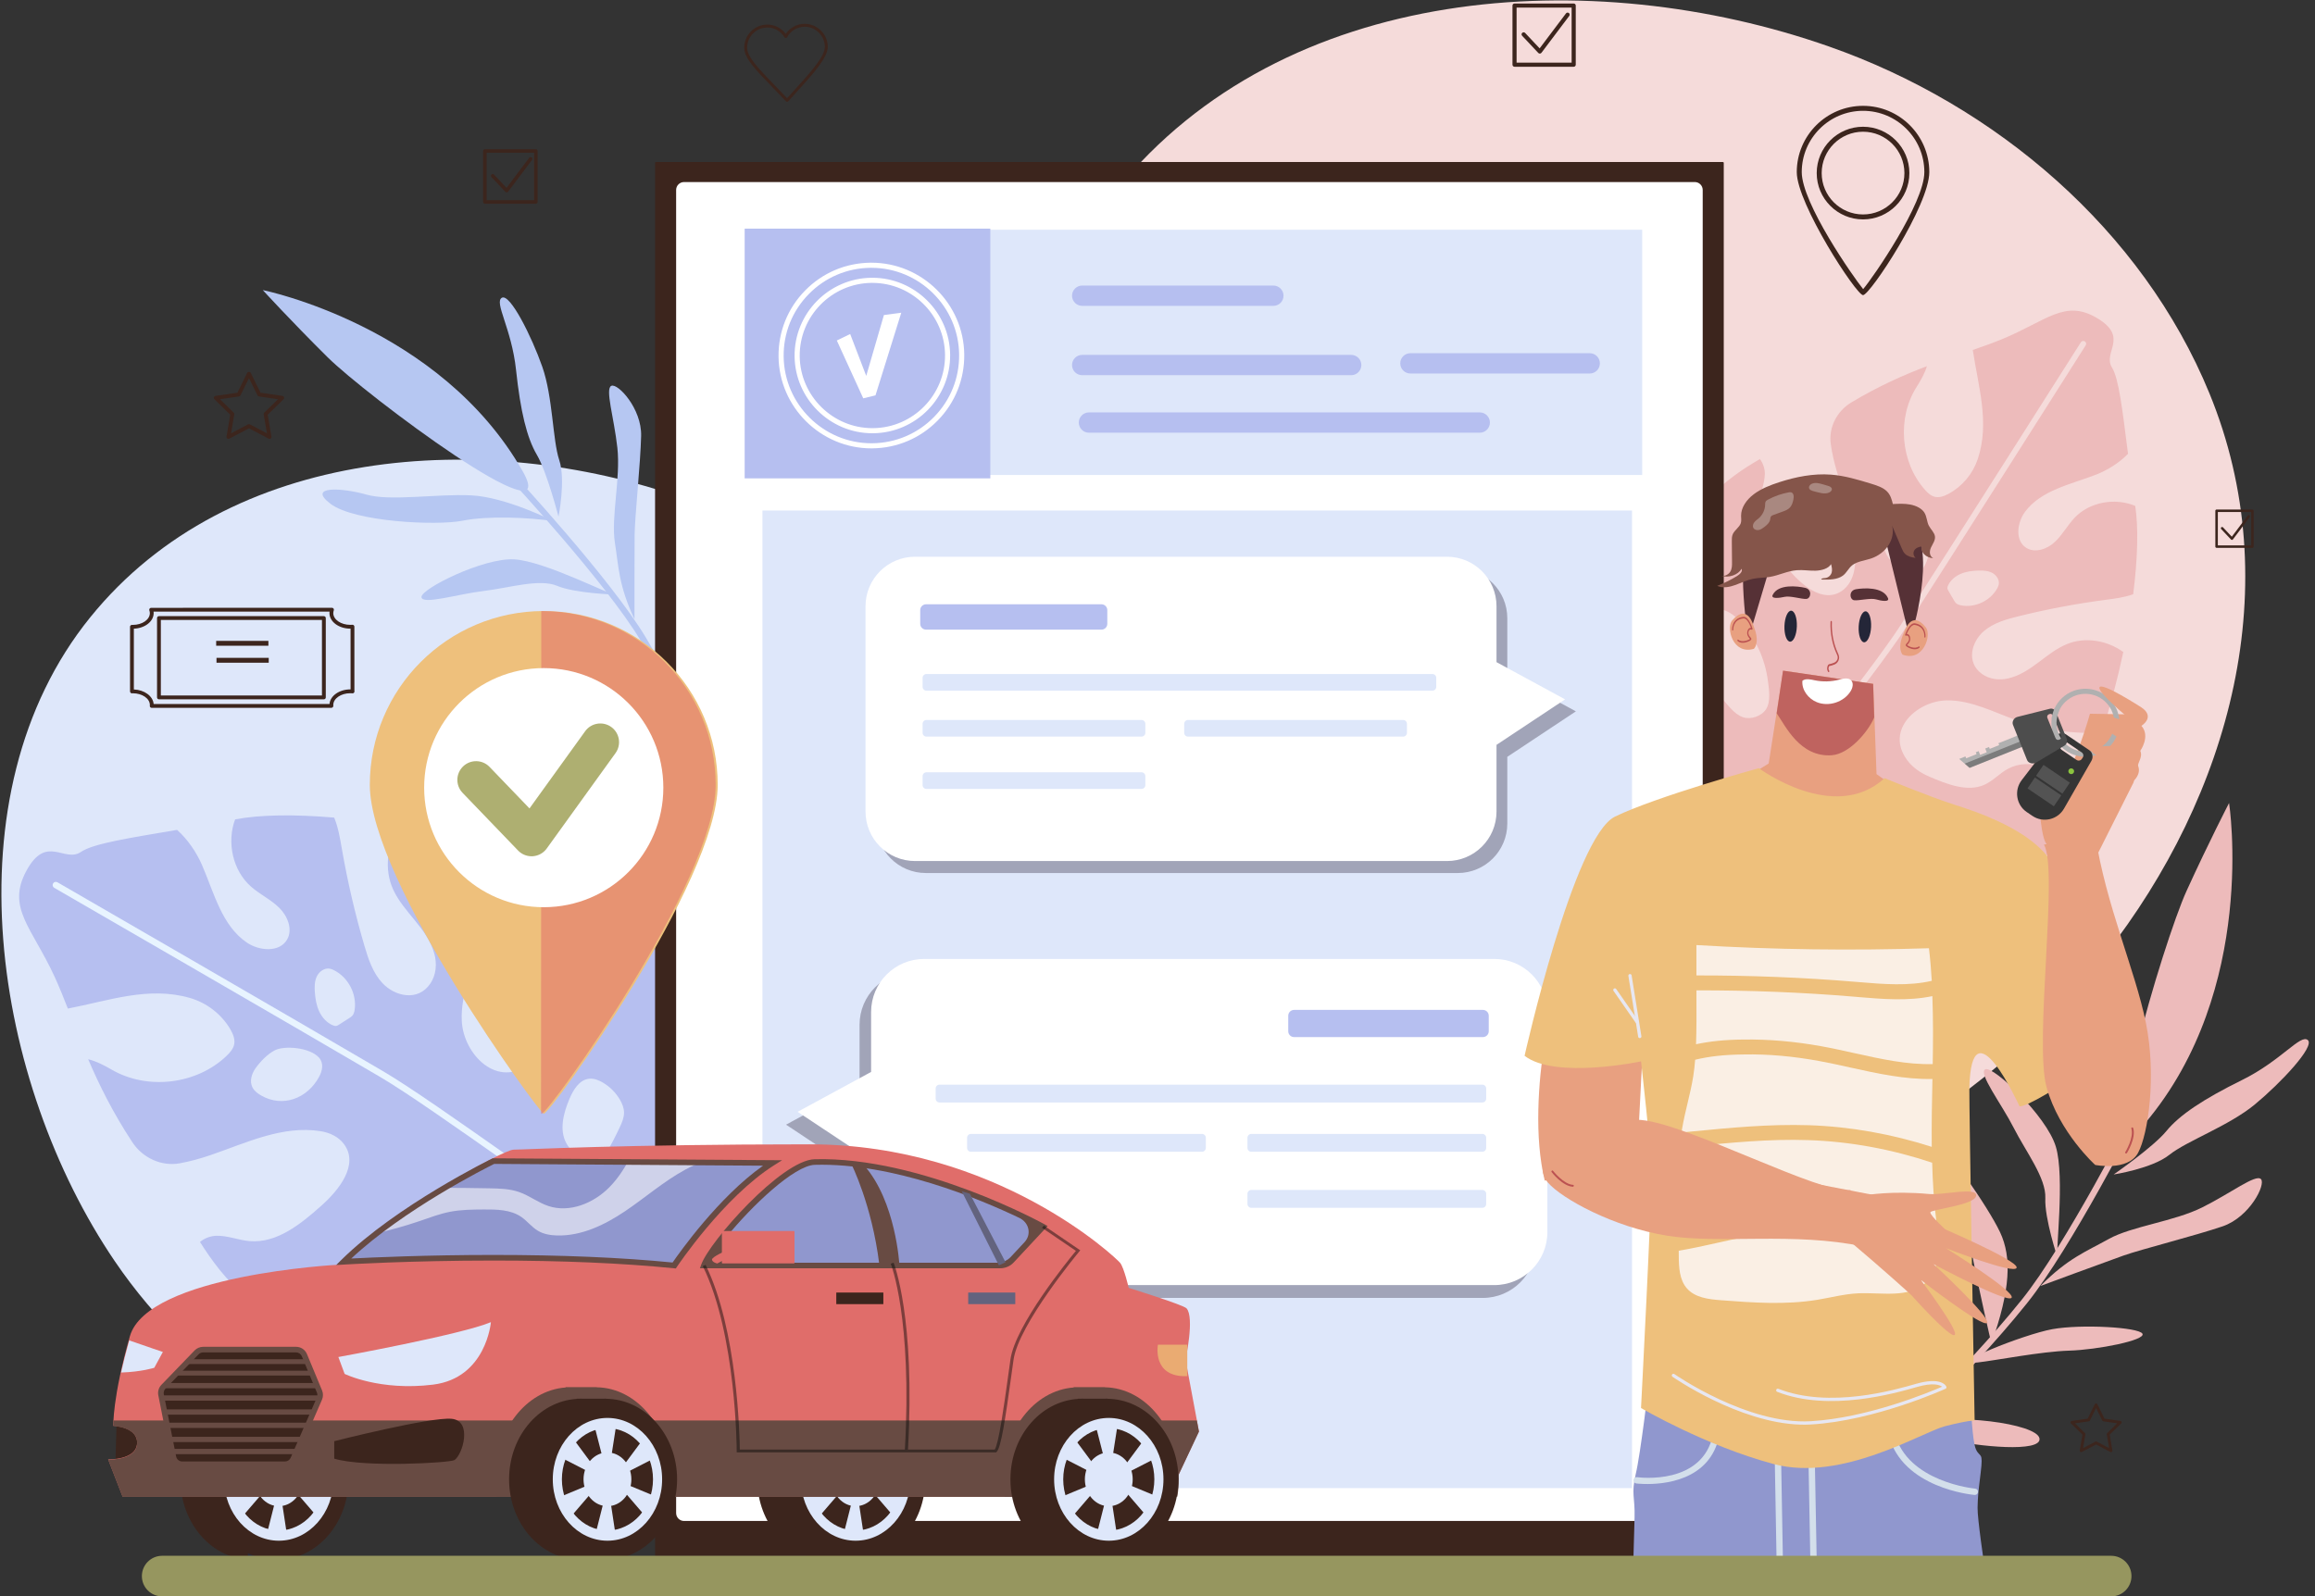 <?xml version="1.0" encoding="utf-8"?>
<!-- Generator: Adobe Illustrator 16.0.0, SVG Export Plug-In . SVG Version: 6.00 Build 0)  -->
<!DOCTYPE svg PUBLIC "-//W3C//DTD SVG 1.1//EN" "http://www.w3.org/Graphics/SVG/1.1/DTD/svg11.dtd">
<svg version="1.1" id="Calque_1" xmlns="http://www.w3.org/2000/svg" xmlns:xlink="http://www.w3.org/1999/xlink" x="0px" y="0px"
	 width="592.891px" height="408.955px" viewBox="2.39 215.57 592.891 408.955" enable-background="new 2.39 215.57 592.891 408.955"
	 xml:space="preserve">
<rect x="2.39" y="215.57" width="592.891" height="408.955" fill="#333333" stroke="none"/>
<path fill="#DEE7FA" d="M122.317,593.322c-36.369-2.214-70.043-24.484-90.56-54.708c-30.872-45.479-43.156-119.288-6.252-164.908
	c35.731-44.169,101.155-48.32,151.727-30.572c35.523,12.468,66.7,39.037,80.988,73.866
	c33.382,81.373-48.626,178.904-132.783,176.461c-1.041-0.029-2.081-0.077-3.117-0.141L122.317,593.322z"/>
<path fill="#F5DBDA" d="M404.759,528.455c-43.752-2.663-84.262-29.454-108.943-65.812c-37.14-54.71-51.918-143.501-7.521-198.381
	c42.981-53.135,121.685-58.131,182.522-36.779c42.732,14.997,80.24,46.961,97.428,88.859
	c40.158,97.889-58.498,215.218-159.738,212.279c-1.252-0.036-2.502-0.093-3.748-0.169V528.455z"/>
<g>
	<path fill="#EDBBBB" d="M551.777,503.291c-14.223,16.855,4.709-46.579,10.611-59.494c5.898-12.915,10.887-22.511,10.887-22.511
		S580.695,469.022,551.777,503.291z"/>
	<path fill="#EDBBBB" d="M542.126,515.609c-1.299-6.363-4.627-16.896-8.295-22.865c-3.668-5.969-10.324-27.037-7.945-34.738
		c2.377-7.703,5.133,1.586,5.621,8.205s6.66,17.411,9.477,26.323S542.126,515.609,542.126,515.609L542.126,515.609z"/>
	<path fill="#EDBBBB" d="M543.724,516.44c0,0,10.164-7.043,13.504-11.13c3.344-4.086,9.373-8.129,19.395-13.077
		s14.965-11.859,16.822-10.216c1.855,1.641-6.945,11.017-13.588,16.502s-17.453,9.346-21.863,12.879
		c-4.41,3.531-14.27,5.044-14.27,5.044V516.44z"/>
	<path fill="#EDBBBB" d="M529.359,537.821c-0.631-0.87,1.938-20.662-0.465-28.547c-2.402-7.886-15.961-20.622-18.016-19.794
		c-2.057,0.828,4.158,8.934,7.234,15.002s8.344,12.869,8.102,18.025C525.972,527.665,529.359,537.821,529.359,537.821
		L529.359,537.821z"/>
	<path fill="#EDBBBB" d="M524.949,545.009c7.098-7.144,11.584-8.739,17.496-12.033c5.91-3.293,16.678-4.467,23.99-8.115
		c7.314-3.648,13.682-8.599,15.002-7.235c1.322,1.366-2.893,9.736-9.811,12.101c-6.916,2.364-20.947,5.906-25.434,7.501
		C541.707,538.822,524.949,545.009,524.949,545.009L524.949,545.009z"/>
	<path fill="#EDBBBB" d="M512.408,559.753c4.893-13.844,5.238-22.061,2.221-28.505c-3.016-6.443-14.891-23.722-14.953-19.692
		c-0.064,4.03,5.439,12.984,7.424,23.497C509.082,545.564,512.408,559.753,512.408,559.753z"/>
	<path fill="#EDBBBB" d="M508.945,564.591c-8.748,0.955,11.723-7.18,19.053-8.516s22.205-0.512,23.094,1.169
		s-11.621,4.118-18.773,4.328s-19.066,2.549-23.375,3.019H508.945z"/>
	<path fill="#EDBBBB" d="M494.255,575.914c0.176-18.056,0.285-28.428-2.713-32.56c-3-4.132-7.943-17.809-6.48-18.537
		c1.461-0.729,8.25,8.622,12.191,17.713c3.941,9.092-2.996,33.384-2.996,33.384H494.255z"/>
	<path fill="#EDBBBB" d="M491.822,580.338c10.848-2.894,32.141-0.087,32.889,3.688c0.746,3.773-16.104,2.06-22.957,0.393
		C494.9,582.752,491.822,580.338,491.822,580.338L491.822,580.338z"/>
	<path fill="#EDBBBB" d="M461.765,608.459c0.234,0.321,0.674,0.43,1.033,0.237c7.279-3.894,27.379-24.795,30.928-28.767
		c1.178-1.318,2.963-3.155,5.221-5.478c5.674-5.837,14.25-14.655,22.533-24.971c11.434-14.23,28.518-47.779,28.689-48.118
		c0.199-0.393,0.045-0.876-0.354-1.084c-0.398-0.2-0.883-0.042-1.084,0.354c-0.17,0.337-17.18,33.737-28.504,47.835
		c-8.24,10.256-16.781,19.043-22.434,24.861c-2.271,2.333-4.066,4.182-5.266,5.525c-4.254,4.76-23.76,24.823-30.49,28.418
		c-0.393,0.21-0.539,0.7-0.33,1.092c0.02,0.032,0.039,0.065,0.059,0.094H461.765z"/>
	<path fill="#EDBBBB" d="M488.875,440.462c6.938,4.103,12.4,12.596,20.223,12.269c7.99-5.771,15.33-13.478,20.553-23.077
		c2.184-4.011,4.188-8.339,6.049-12.826c-0.529-0.37-1.063-0.733-1.59-1.052c-5.301-3.207-11.949-6.188-17.42-3.282
		c-2.154,1.144-3.822,3.096-6.045,4.101c-4.488,2.029-9.936-0.294-14.088-2.042c-2.254-0.947-4.34-2.348-5.777-4.323
		c-5.652-7.771,2.684-15.137,10.219-15.236c6.242-0.081,12.002,3.03,17.885,5.117c6.963,2.471,14.418,3.535,21.797,3.141
		c2.221-6.887,4.068-13.884,5.5-20.651c-4.109-2.971-9.715-3.964-14.438-2.029c-5.393,2.207-9.121,7.424-15.045,8.793
		c-2.307,0.533-4.83,0.226-6.744-1.169c-4.113-2.999-2.629-8.259,0.539-10.966c2.439-2.086,5.648-2.994,8.768-3.767
		c7.316-1.817,14.736-3.223,22.211-4.206c2.441-0.32,4.947-0.624,7.242-1.458c1.156-9.078,1.375-17.021,0.525-22.628
		c-5.096-2.148-11.65-1.058-15.525,3.03c-1.842,1.944-3.119,4.388-5.076,6.215c-1.959,1.827-5.047,2.921-7.311,1.49
		c-2.941-1.856-2.365-6.484-0.279-9.267c4.143-5.527,11.633-6.96,18.074-9.447c2.994-1.155,6.012-3.034,8.27-5.364
		c-1.408-11.013-2.322-19.245-4.113-22.114c-2.453-3.932,4.475-7.709-3.799-12.651c-8.273-4.943-12.943,0.705-24.465,5.438
		c-2.291,0.941-4.76,1.817-7.379,2.719c1.383,9.303,4.408,18.645,1.264,27.977c-1.277,3.787-3.971,6.998-7.494,8.886
		c-1.063,0.571-2.311,1.043-3.496,0.756c-1.018-0.246-1.824-1.009-2.52-1.792c-6.309-7.089-7.207-18.44-2.096-26.435
		c0.982-1.534,2.08-3.452,2.586-5.239c-5.951,2.263-12.441,5.137-19.375,9.304c-3.67,2.206-5.84,6.405-5.242,10.645
		c0.34,2.426,0.91,4.835,1.596,7.132c2.473,8.288,6.133,16.645,4.406,25.279c-0.412,2.065-1.443,4.055-3.189,5.232
		c-4.807,3.241-10.342-1.507-13.844-5.781c-3.969-4.85-8.182-10.476-7.389-16.692c0.324-2.532,1.479-4.935,1.533-7.487
		c0.027-1.344-0.445-2.78-1.262-3.832c-8.758,5.041-16.805,11.202-33.734,35.721c0,0.016-0.002,0.027-0.004,0.044
		c1.674,3.765,4.029,7.43,6.109,10.933c3.871,6.513,6.92,13.51,9.053,20.779c0.678,2.313-0.039,4.976-2.041,6.315
		c-3.412,2.283-7.115-1.225-9.367-4.322c-2.76-3.791-5.518-7.582-8.275-11.373c-1.373-1.889-3.088-3.88-5.002-5.264
		c-11.145,25.705-3.889,43.227,3.234,48.1c1.51,0.595,2.996,1.238,4.455,1.94c9.061,2.386,21.715-1.28,26.586,2.748
		c12.625,10.442,7.676,20.61,23.734,25.337c5.709,1.679,13.322,1.165,21.414-1.346c0.803-4.126-0.295-8.523-3.744-10.894
		c-3.178-2.184-8.057-2.89-9.061-6.615c-0.742-2.751,1.5-5.662,4.246-6.423c2.746-0.763,5.707,0.167,8.158,1.615V440.462z
		 M448.777,399.306c-1.193-0.412-2.186-1.261-3.057-2.174c-3.119-3.266-5.65-7.309-7.166-11.565
		c-1.176-3.3-2.357-11.134,1.066-13.391c0.914-0.604,2.162-0.809,3.824-0.421c2.025,0.474,3.678,1.921,5.059,3.475
		c3.631,4.086,5.949,9.296,6.656,14.708c0.291,2.21,0.797,5.379-0.475,7.323c-1.172,1.789-3.895,2.738-5.906,2.043L448.777,399.306z
		 M494.017,362.107c-1.301,1.03-3.002,0.595-4.344-0.204c-4.807-2.86-6.76-8.567-3.693-13.419c0.488-0.772,1.098-1.512,1.93-1.891
		c1.396-0.636,3.078-0.077,4.293,0.86c1.488,1.151,3.143,2.859,3.949,4.584c1.045,2.239,0.359,8.094-2.133,10.071L494.017,362.107z
		 M504.687,370.656c-0.496-0.091-1.006-0.239-1.367-0.588c-0.203-0.194-0.346-0.438-0.486-0.679
		c-0.471-0.806-0.943-1.612-1.414-2.421c-0.131-0.225-0.266-0.458-0.283-0.716c-0.02-0.244,0.066-0.481,0.168-0.701
		c0.633-1.386,1.9-2.414,3.305-3.001c1.406-0.588,2.947-0.772,4.469-0.816c1.223-0.035,2.498,0.03,3.572,0.612
		c1.074,0.583,1.885,1.812,1.625,3.007c-0.072,0.325-0.215,0.63-0.373,0.921c-1.74,3.191-5.641,5.048-9.213,4.384L504.687,370.656z
		 M481.599,430.354c-0.908,0.478-1.908,0.833-2.934,0.803c-1.158-0.033-2.244-0.551-3.275-1.082
		c-2.006-1.034-3.963-2.162-5.861-3.381c-0.787-0.505-1.607-1.078-1.949-1.948c-0.529-1.354,0.293-2.837,1.184-3.987
		c0.924-1.19,1.984-2.322,3.326-3.008c3.145-1.609,6.969-0.437,10.166,1.066c2.047,0.963,4.293,2.427,4.439,4.687
		c0.07,1.094-0.393,2.158-0.988,3.082c-1.016,1.581-2.449,2.893-4.111,3.769H481.599z"/>
</g>
<path fill="#F5DBDA" d="M412.296,487.293c-0.127,0.014-0.262-0.006-0.385-0.065c-0.367-0.171-0.525-0.606-0.355-0.974
	c9.945-21.357,36.66-56.194,56.164-81.632c9.422-12.285,17.559-22.897,21.391-28.835c11.664-18.077,45.867-71.999,46.211-72.54
	c0.217-0.343,0.67-0.443,1.01-0.226c0.342,0.216,0.443,0.67,0.225,1.009c-0.342,0.543-34.551,54.47-46.215,72.552
	c-3.863,5.986-12.016,16.621-21.457,28.932c-19.465,25.385-46.121,60.15-56.002,81.358
	C412.769,487.114,412.544,487.264,412.296,487.293L412.296,487.293z"/>
<path fill="#B6BFF0" d="M172.165,488.695c4.275-7.964,13.538-14.475,12.81-23.228c-6.837-8.687-15.811-16.55-26.809-21.958
	c-4.594-2.259-9.538-4.307-14.651-6.181c-0.391,0.61-0.773,1.223-1.104,1.829c-3.347,6.086-6.379,13.676-2.87,19.669
	c1.381,2.362,3.645,4.138,4.875,6.583c2.481,4.935,0.131,11.144-1.633,15.878c-0.957,2.568-2.43,4.972-4.578,6.673
	c-8.444,6.692-17.083-2.306-17.542-10.743c-0.381-6.988,2.84-13.587,4.905-20.273c2.445-7.917,3.293-16.318,2.511-24.568
	c-7.818-2.17-15.743-3.916-23.393-5.206c-3.139,4.738-3.989,11.068-1.605,16.269c2.723,5.939,8.74,9.875,10.547,16.448
	c0.704,2.561,0.476,5.4-0.999,7.61c-3.169,4.746-9.13,3.327-12.311-0.096c-2.452-2.638-3.615-6.192-4.627-9.646
	c-2.374-8.113-4.292-16.361-5.741-24.688c-0.474-2.722-0.927-5.516-1.97-8.046c-10.224-0.874-19.134-0.752-25.376,0.459
	c-2.172,5.809-0.646,13.102,4.114,17.256c2.263,1.974,5.059,3.291,7.198,5.399c2.138,2.109,3.505,5.52,2.007,8.122
	c-1.946,3.381-7.156,2.948-10.371,0.741c-6.383-4.386-8.337-12.711-11.421-19.816c-1.433-3.297-3.676-6.593-6.395-9.015
	c-12.273,2.087-21.454,3.492-24.585,5.632c-4.291,2.932-8.845-4.656-13.997,4.844c-5.153,9.499,1.389,14.469,7.226,27.158
	c1.161,2.522,2.257,5.249,3.389,8.143c10.356-1.981,20.684-5.803,31.286-2.713c4.303,1.255,8.024,4.124,10.303,7.982
	c0.688,1.165,1.274,2.541,1.009,3.885c-0.228,1.151-1.046,2.088-1.891,2.905c-7.651,7.396-20.325,8.928-29.518,3.57
	c-1.764-1.028-3.963-2.17-5.989-2.653c2.812,6.563,6.332,13.7,11.322,21.274c2.642,4.009,7.445,6.248,12.168,5.382
	c2.701-0.495,5.375-1.244,7.917-2.118c9.171-3.151,18.365-7.64,28.119-6.105c2.334,0.366,4.607,1.429,6.008,3.331
	c3.854,5.236-1.207,11.658-5.836,15.778c-5.25,4.674-11.359,9.649-18.361,9.051c-2.852-0.243-5.599-1.429-8.46-1.369
	c-1.506,0.032-3.093,0.626-4.237,1.59c6.054,9.581,13.329,18.309,41.585,36.143l0.05,0.004c4.14-2.051,8.139-4.857,11.966-7.353
	c7.116-4.637,14.815-8.378,22.859-11.105c2.561-0.868,5.577-0.187,7.17,1.996c2.715,3.718-1.042,8.025-4.41,10.695
	c-4.12,3.266-8.238,6.532-12.358,9.798c-2.051,1.627-4.203,3.639-5.666,5.848c29.316,11.296,48.608,2.356,53.739-5.85
	c0.597-1.721,1.25-3.415,1.968-5.081c2.253-10.262-2.439-24.269,1.849-29.913c11.114-14.629,22.737-9.554,27.287-27.767
	c1.617-6.47,0.689-14.979-2.501-23.927c-4.659-0.708-9.536,0.725-12.031,4.698c-2.299,3.664-2.866,9.16-6.992,10.458
	c-3.048,0.959-6.413-1.419-7.394-4.461c-0.981-3.04-0.08-6.399,1.433-9.216L172.165,488.695z M127.912,535.524
	c-0.408,1.355-1.312,2.507-2.295,3.527c-3.516,3.646-7.927,6.669-12.625,8.563c-3.643,1.471-12.364,3.155-15.052-0.575
	c-0.719-0.998-1.006-2.384-0.648-4.267c0.436-2.291,1.982-4.209,3.658-5.828c4.41-4.255,10.139-7.095,16.169-8.139
	c2.461-0.427,5.989-1.142,8.226,0.194c2.059,1.23,3.25,4.236,2.564,6.521L127.912,535.524z M84.139,486.561
	c1.217,1.409,0.805,3.335-0.028,4.877c-2.98,5.516-9.284,7.971-14.863,4.758c-0.888-0.511-1.746-1.157-2.208-2.072
	c-0.777-1.536-0.23-3.448,0.765-4.852c1.221-1.722,3.058-3.652,4.952-4.634c2.459-1.273,9.051-0.778,11.383,1.925L84.139,486.561z
	 M93.224,474.211c-0.08,0.559-0.222,1.136-0.597,1.558c-0.208,0.234-0.474,0.406-0.737,0.575c-0.882,0.566-1.764,1.131-2.647,1.698
	c-0.244,0.156-0.5,0.317-0.789,0.351c-0.271,0.031-0.541-0.054-0.795-0.156c-1.582-0.646-2.792-2.018-3.516-3.563
	c-0.723-1.548-1.002-3.266-1.122-4.97c-0.095-1.368-0.081-2.799,0.521-4.029c0.603-1.23,1.942-2.196,3.294-1.958
	c0.367,0.063,0.715,0.21,1.05,0.377c3.656,1.801,5.916,6.086,5.337,10.12V474.211z M161.176,497.314
	c0.577,0.995,1.021,2.099,1.035,3.248c0.016,1.3-0.514,2.541-1.061,3.72c-1.064,2.295-2.239,4.54-3.518,6.724
	c-0.529,0.904-1.133,1.852-2.093,2.273c-1.49,0.656-3.192-0.198-4.52-1.142c-1.377-0.979-2.693-2.116-3.526-3.587
	c-1.95-3.45-0.813-7.788,0.724-11.44c0.983-2.339,2.522-4.923,5.045-5.192c1.223-0.131,2.436,0.341,3.498,0.963
	c1.819,1.066,3.355,2.61,4.414,4.434H161.176z"/>
<path fill="#E8F4FF" d="M228.179,572.321c0.022,0.143,0.006,0.296-0.056,0.437c-0.174,0.418-0.654,0.616-1.072,0.441
	c-24.388-10.152-64.657-38.472-94.06-59.146c-14.199-9.985-26.468-18.61-33.297-22.627c-20.794-12.231-82.792-48.056-83.412-48.416
	c-0.395-0.227-0.527-0.729-0.299-1.12c0.226-0.395,0.729-0.527,1.12-0.299c0.624,0.358,62.629,36.187,83.426,48.42
	c6.887,4.051,19.179,12.691,33.408,22.699c29.342,20.632,69.528,48.888,93.747,58.975c0.278,0.115,0.456,0.36,0.498,0.636H228.179z"
	/>
<path fill="#B6C7F2" d="M136.273,336.322c10.442,18.355-40.301-19.637-49.954-29.211c-9.653-9.573-16.627-17.229-16.627-17.229
	s45.352,9.12,66.583,46.44H136.273z"/>
<path fill="#B6C7F2" d="M144.15,349.071c-6.147-0.939-16.712-1.431-23.292-0.109c-6.577,1.322-27.71,0.337-33.846-4.348
	c-6.135-4.685,3.123-4.09,9.233-2.339c6.11,1.752,17.85-0.226,26.79,0.19C131.975,342.882,144.15,349.071,144.15,349.071
	L144.15,349.071z"/>
<path fill="#B6C7F2" d="M145.427,347.91c0,0-2.969-11.461-5.535-15.816c-2.566-4.356-4.205-11.112-5.339-21.754
	c-1.133-10.642-5.705-17.372-3.617-18.496c2.089-1.123,7.604,9.886,10.335,17.67c2.733,7.784,2.628,18.775,4.342,23.905
	C147.329,338.55,145.427,347.91,145.427,347.91z"/>
<path fill="#B6C7F2" d="M159.89,367.887c-0.991,0.279-17.927-8.575-25.809-9.022c-7.879-0.45-23.811,7.522-23.745,9.645
	c0.063,2.121,9.403-0.782,15.874-1.539c6.47-0.758,14.324-3.242,18.878-1.318c4.554,1.923,14.802,2.237,14.802,2.237V367.887z"/>
<path fill="#B6C7F2" d="M164.888,374.231c-4.073-8.743-4.023-13.302-5.028-19.702c-1.005-6.401,1.502-16.467,0.642-24.245
	c-0.858-7.778-3.205-15.137-1.54-15.874c1.663-0.737,7.792,5.82,7.629,12.818c-0.163,6.997-1.621,20.776-1.67,25.337
	C164.872,357.125,164.888,374.231,164.888,374.231z"/>
<path fill="#B6C7F2" d="M173.992,390.377c-10.822-8.976-18.093-12.004-24.881-11.425c-6.788,0.578-26.242,5.537-22.642,6.926
	c3.601,1.39,13.468-0.594,23.571,1.101C160.143,388.671,173.992,390.377,173.992,390.377z"/>
<path fill="#B6C7F2" d="M177.192,395.088c-2.035,8.179-2.574-12.909-1.352-19.938c1.225-7.029,6.885-20.125,8.688-20.367
	c1.803-0.241-0.143,11.806-2.321,18.302c-2.176,6.496-4.015,17.977-5.018,22.004H177.192z"/>
<path fill="#B6C7F2" d="M182.511,412.033c-16.167-6.129-25.452-9.659-30.156-8.331s-18.63,1.248-18.803-0.308
	s10.476-4.562,19.95-5.097s29.009,13.733,29.009,13.733V412.033z"/>
<path fill="#B6C7F2" d="M185.68,415.683c0.989-10.705,10.553-28.913,14.191-28.337c3.638,0.577-3.476,15.152-7.241,20.759
	c-3.764,5.608-6.952,7.576-6.952,7.576L185.68,415.683z"/>
<path fill="#B6C7F2" d="M201.011,451.996c0.367-0.104,0.608-0.464,0.557-0.851c-1.092-7.828-13.228-32.804-15.624-37.307
	c-0.795-1.496-1.855-3.706-3.197-6.504c-3.369-7.029-8.458-17.651-14.988-28.508c-9.007-14.979-33.505-41.431-33.753-41.696
	c-0.287-0.307-0.773-0.331-1.092-0.039c-0.313,0.291-0.329,0.778-0.04,1.092c0.246,0.262,24.637,26.595,33.561,41.437
	c6.492,10.797,11.562,21.379,14.92,28.383c1.346,2.812,2.412,5.037,3.224,6.56c2.872,5.396,14.449,29.562,15.454,36.797
	c0.059,0.422,0.45,0.716,0.872,0.66c0.036-0.006,0.071-0.014,0.103-0.023H201.011z"/>
<path fill="#3C251D" d="M543.039,587.577c-0.057,0-0.115-0.014-0.17-0.042l-3.654-1.922l-3.654,1.922
	c-0.129,0.063-0.275,0.054-0.385-0.027c-0.113-0.081-0.168-0.218-0.145-0.354l0.695-4.071l-2.955-2.883
	c-0.098-0.098-0.137-0.24-0.092-0.373c0.043-0.133,0.156-0.228,0.295-0.247l4.086-0.595l1.828-3.702c0.125-0.25,0.529-0.25,0.654,0
	l1.826,3.702l4.086,0.595c0.139,0.02,0.254,0.114,0.295,0.247c0.045,0.133,0.008,0.275-0.092,0.373l-2.955,2.883l0.695,4.071
	c0.021,0.137-0.031,0.273-0.145,0.354C543.191,587.555,543.117,587.577,543.039,587.577L543.039,587.577z M539.214,584.838
	c0.059,0,0.117,0.015,0.17,0.042l3.172,1.669l-0.605-3.531c-0.02-0.119,0.018-0.238,0.105-0.321l2.566-2.503l-3.547-0.516
	c-0.119-0.018-0.223-0.091-0.275-0.198l-1.586-3.214l-1.586,3.214c-0.053,0.107-0.156,0.183-0.275,0.198l-3.547,0.516l2.566,2.503
	c0.088,0.083,0.125,0.204,0.105,0.321l-0.605,3.531l3.172-1.669C539.097,584.852,539.158,584.838,539.214,584.838L539.214,584.838z"
	/>
<path fill="#3C251D" d="M71.418,327.993c-0.078,0-0.161-0.02-0.234-0.058l-5.026-2.644l-5.026,2.644
	c-0.176,0.086-0.378,0.071-0.527-0.039c-0.157-0.111-0.23-0.302-0.2-0.487l0.957-5.597l-4.064-3.964
	c-0.137-0.133-0.188-0.331-0.129-0.511c0.06-0.183,0.214-0.313,0.406-0.341l5.618-0.817l2.513-5.091
	c0.172-0.345,0.727-0.345,0.897,0l2.513,5.091l5.618,0.817c0.192,0.027,0.347,0.158,0.406,0.341c0.06,0.182,0.008,0.378-0.129,0.511
	l-4.064,3.964l0.957,5.597c0.032,0.188-0.043,0.376-0.2,0.487c-0.085,0.065-0.188,0.095-0.293,0.095L71.418,327.993z
	 M66.159,324.227c0.077,0,0.161,0.021,0.234,0.058l4.36,2.293l-0.833-4.857c-0.027-0.162,0.024-0.328,0.145-0.441l3.527-3.44
	l-4.877-0.71c-0.165-0.023-0.305-0.124-0.378-0.273l-2.18-4.419l-2.18,4.419c-0.074,0.149-0.214,0.25-0.379,0.273l-4.877,0.71
	l3.527,3.44c0.121,0.113,0.173,0.279,0.145,0.441l-0.833,4.857l4.36-2.293c0.073-0.037,0.157-0.058,0.234-0.058H66.159z"/>
<path fill="#3C251D" d="M579.257,355.918h-9.182c-0.176,0-0.318-0.143-0.318-0.319v-9.181c0-0.177,0.143-0.319,0.318-0.319h9.182
	c0.178,0,0.32,0.143,0.32,0.319v9.181C579.578,355.775,579.435,355.918,579.257,355.918z M570.398,355.28h8.541v-8.542h-8.541
	V355.28z"/>
<path fill="#3C251D" d="M574,353.879c-0.086,0-0.172-0.035-0.23-0.101l-2.512-2.668c-0.121-0.129-0.115-0.331,0.014-0.452
	c0.129-0.12,0.33-0.114,0.453,0.015l2.25,2.392l4.086-5.426c0.107-0.141,0.309-0.169,0.449-0.063
	c0.141,0.106,0.168,0.307,0.063,0.447l-4.314,5.728c-0.057,0.075-0.143,0.121-0.236,0.127h-0.02L574,353.879z"/>
<path fill="#3C251D" d="M405.427,232.671h-15.15c-0.293,0-0.527-0.235-0.527-0.527v-15.15c0-0.291,0.234-0.526,0.527-0.526h15.15
	c0.291,0,0.527,0.235,0.527,0.526v15.15C405.955,232.435,405.718,232.671,405.427,232.671L405.427,232.671z M390.8,231.617h14.1
	v-14.099h-14.1V231.617z"/>
<path fill="#3C251D" d="M396.75,229.303c-0.145,0-0.283-0.059-0.383-0.166l-4.145-4.403c-0.199-0.212-0.189-0.545,0.021-0.745
	c0.213-0.2,0.545-0.19,0.746,0.021l3.715,3.948l6.746-8.954c0.178-0.233,0.508-0.277,0.738-0.103
	c0.23,0.174,0.279,0.505,0.102,0.736l-7.121,9.453c-0.094,0.125-0.236,0.2-0.393,0.208h-0.031L396.75,229.303z"/>
<path fill="#3C251D" d="M139.622,267.758h-13.05c-0.251,0-0.454-0.202-0.454-0.453v-13.051c0-0.251,0.202-0.453,0.454-0.453h13.05
	c0.252,0,0.454,0.202,0.454,0.453v13.051C140.076,267.555,139.874,267.758,139.622,267.758z M127.026,266.85h12.142v-12.143h-12.142
	V266.85z"/>
<path fill="#3C251D" d="M132.151,264.858c-0.125,0-0.244-0.051-0.331-0.143l-3.569-3.793c-0.172-0.183-0.163-0.47,0.02-0.642
	c0.182-0.173,0.469-0.163,0.642,0.02l3.2,3.4l5.809-7.711c0.153-0.202,0.438-0.237,0.636-0.089c0.2,0.15,0.24,0.436,0.089,0.636
	l-6.134,8.142c-0.081,0.106-0.204,0.172-0.337,0.18H132.151z"/>
<path fill="#3C251D" d="M203.976,241.654c-0.103,0-0.202-0.042-0.271-0.117c-1.183-1.256-2.311-2.419-3.357-3.499
	c-4.394-4.534-7.297-7.529-7.351-10.131c-0.032-1.58,0.551-3.078,1.647-4.218c1.092-1.139,2.564-1.785,4.144-1.819h0.125
	c1.875,0,3.595,0.878,4.711,2.377c1.074-1.564,2.836-2.537,4.73-2.576h0.125c3.193,0,5.844,2.596,5.912,5.79
	c0.06,2.826-3.565,6.819-8.151,11.875c-0.646,0.709-1.31,1.442-1.986,2.193c-0.069,0.077-0.168,0.123-0.273,0.125H203.976z
	 M198.912,222.62h-0.109c-1.379,0.029-2.664,0.594-3.619,1.589s-1.464,2.303-1.437,3.683c0.047,2.307,3.02,5.376,7.138,9.625
	c0.967,0.997,2.001,2.064,3.083,3.21c0.584-0.646,1.155-1.278,1.716-1.895c4.475-4.931,8.01-8.824,7.957-11.354
	c-0.06-2.788-2.374-5.057-5.163-5.057h-0.109c-1.825,0.039-3.514,1.074-4.405,2.699c-0.063,0.116-0.187,0.191-0.321,0.193h-0.004
	c-0.135,0-0.255-0.069-0.323-0.18c-0.949-1.574-2.596-2.515-4.404-2.515H198.912z"/>
<path fill="#3C251D" d="M443.859,257.299V613.96c0,0.125-0.102,0.227-0.227,0.227H170.385c-0.125,0-0.226-0.102-0.226-0.227V257.299
	c0-0.125,0.101-0.227,0.226-0.227h273.248C443.757,257.072,443.859,257.174,443.859,257.299z"/>
<path fill="#FFFFFF" d="M177.584,262.205h258.853c1.121,0,2.031,0.91,2.031,2.031v338.943c0,1.121-0.91,2.031-2.031,2.031H177.584
	c-1.122,0-2.031-0.91-2.031-2.031V264.236C175.553,263.115,176.463,262.205,177.584,262.205z"/>
<path fill="#DEE7FA" d="M193.322,274.423h229.643v62.827H193.322V274.423z"/>
<path fill="#DEE7FA" d="M197.656,346.35h222.711v250.441H197.656V346.35z"/>
<path fill="#B6BFF0" d="M193.106,274.141h62.911v63.977h-62.911V274.141z"/>
<path fill="#B6BFF0" d="M328.511,293.923h-48.963c-1.437,0-2.6-1.163-2.6-2.6s1.163-2.601,2.6-2.601h48.963
	c1.436,0,2.6,1.164,2.6,2.601S329.947,293.923,328.511,293.923L328.511,293.923z"/>
<path fill="#B6BFF0" d="M348.441,311.685h-68.893c-1.437,0-2.6-1.163-2.6-2.6c0-1.438,1.163-2.601,2.6-2.601h68.893
	c1.438,0,2.6,1.163,2.6,2.601C351.041,310.522,349.878,311.685,348.441,311.685z"/>
<path fill="#B6BFF0" d="M409.535,311.254h-45.928c-1.436,0-2.6-1.164-2.6-2.601s1.164-2.6,2.6-2.6h45.928c1.438,0,2.6,1.163,2.6,2.6
	S410.972,311.254,409.535,311.254z"/>
<path fill="#B6BFF0" d="M381.371,326.42H281.28c-1.437,0-2.6-1.163-2.6-2.601c0-1.437,1.164-2.6,2.6-2.6h100.091
	c1.436,0,2.6,1.163,2.6,2.6C383.97,325.257,382.806,326.42,381.371,326.42L381.371,326.42z"/>
<path fill="#3C251D" d="M479.531,291.175c-1.707,0-16.973-23.403-16.973-31.519c0-9.357,7.613-16.972,16.973-16.972
	c9.357,0,16.971,7.614,16.971,16.972C496.501,268.19,481.31,291.175,479.531,291.175z M479.531,243.957
	c-8.658,0-15.699,7.043-15.699,15.699c0,7.947,13.17,26.847,15.727,29.979c2.545-2.982,15.672-22.016,15.672-29.979
	C495.23,250.998,488.187,243.957,479.531,243.957L479.531,243.957z"/>
<path fill="#3C251D" d="M479.531,271.777c-6.545,0-11.865-5.323-11.865-11.869s5.322-11.868,11.865-11.868
	c6.541,0,11.867,5.322,11.867,11.868S486.074,271.777,479.531,271.777z M479.531,249.313c-5.844,0-10.594,4.751-10.594,10.597
	c0,5.847,4.75,10.597,10.594,10.597c5.842,0,10.596-4.75,10.596-10.597C490.126,254.064,485.373,249.313,479.531,249.313z"/>
<path opacity="0.37" fill="#3B3348" enable-background="new    " d="M239.502,361.259h136.239c7.004,0,12.68,5.676,12.68,12.68
	v14.328l17.564,9.534l-17.564,11.652v17.085c0,7.004-5.676,12.68-12.68,12.68H239.502c-7.003,0-12.683-5.676-12.683-12.68v-52.6
	C226.819,366.934,232.499,361.259,239.502,361.259L239.502,361.259z"/>
<path fill="#FFFFFF" d="M236.74,358.191h136.24c7.002,0,12.678,5.676,12.678,12.679v14.328l17.564,9.534l-17.564,11.653v17.085
	c0,7.003-5.676,12.679-12.678,12.679H236.74c-7.003,0-12.683-5.676-12.683-12.679V370.87
	C224.057,363.867,229.736,358.191,236.74,358.191z"/>
<path fill="#B6BFF0" d="M239.56,370.373h44.924c0.825,0,1.494,0.669,1.494,1.494v3.508c0,0.825-0.669,1.494-1.494,1.494H239.56
	c-0.825,0-1.494-0.669-1.494-1.494v-3.508C238.066,371.042,238.735,370.373,239.56,370.373z"/>
<path fill="#DEE7FA" d="M239.657,400.011h55.086c0.542,0,0.981,0.439,0.981,0.981v2.301c0,0.542-0.439,0.98-0.981,0.98h-55.086
	c-0.542,0-0.981-0.438-0.981-0.98v-2.301C238.676,400.451,239.115,400.011,239.657,400.011z"/>
<path fill="#DEE7FA" d="M239.657,413.413h55.086c0.542,0,0.981,0.438,0.981,0.98v2.301c0,0.542-0.439,0.981-0.981,0.981h-55.086
	c-0.542,0-0.981-0.439-0.981-0.981v-2.301C238.676,413.851,239.115,413.413,239.657,413.413z"/>
<path fill="#DEE7FA" d="M306.652,400.011h55.088c0.541,0,0.98,0.439,0.98,0.981v2.301c0,0.542-0.439,0.98-0.98,0.98h-55.088
	c-0.541,0-0.98-0.438-0.98-0.98v-2.301C305.671,400.451,306.111,400.011,306.652,400.011z"/>
<path fill="#DEE7FA" d="M239.657,388.238H369.25c0.541,0,0.98,0.439,0.98,0.981v2.301c0,0.542-0.439,0.98-0.98,0.98H239.657
	c-0.542,0-0.981-0.438-0.981-0.98v-2.301C238.676,388.677,239.115,388.238,239.657,388.238z"/>
<path opacity="0.37" fill="#3B3348" enable-background="new    " d="M382.13,464.518H236.118c-7.507,0-13.589,6.082-13.589,13.589
	v15.356l-18.825,10.218l18.825,12.489v18.31c0,7.507,6.082,13.589,13.589,13.589H382.13c7.508,0,13.596-6.082,13.596-13.589v-56.375
	c0-7.507-6.088-13.589-13.596-13.589V464.518z"/>
<path fill="#FFFFFF" d="M385.089,461.23H239.077c-7.507,0-13.589,6.082-13.589,13.589v15.356l-18.825,10.218l18.825,12.489v18.31
	c0,7.507,6.082,13.589,13.589,13.589h146.013c7.508,0,13.596-6.082,13.596-13.589v-56.375c0-7.507-6.088-13.589-13.596-13.589
	V461.23z"/>
<path fill="#B6BFF0" d="M333.814,474.284h48.361c0.824,0,1.494,0.669,1.494,1.494v3.974c0,0.825-0.67,1.494-1.494,1.494h-48.361
	c-0.824,0-1.494-0.669-1.494-1.494v-3.974C332.32,474.953,332.99,474.284,333.814,474.284z"/>
<path fill="#DEE7FA" d="M322.855,506.052h59.18c0.541,0,0.98,0.439,0.98,0.981v2.607c0,0.542-0.439,0.981-0.98,0.981h-59.18
	c-0.541,0-0.98-0.439-0.98-0.981v-2.607C321.875,506.491,322.314,506.052,322.855,506.052z"/>
<path fill="#DEE7FA" d="M322.855,520.414h59.18c0.541,0,0.98,0.438,0.98,0.98v2.608c0,0.541-0.439,0.98-0.98,0.98h-59.18
	c-0.541,0-0.98-0.439-0.98-0.98v-2.608C321.875,520.852,322.314,520.414,322.855,520.414z"/>
<path fill="#DEE7FA" d="M251.052,506.052h59.18c0.541,0,0.98,0.439,0.98,0.981v2.607c0,0.542-0.439,0.981-0.98,0.981h-59.18
	c-0.542,0-0.981-0.439-0.981-0.981v-2.607C250.071,506.491,250.51,506.052,251.052,506.052z"/>
<path fill="#DEE7FA" d="M243.002,493.431h139.034c0.541,0,0.98,0.439,0.98,0.981v2.608c0,0.541-0.439,0.98-0.98,0.98H243.002
	c-0.542,0-0.981-0.439-0.981-0.98v-2.608C242.021,493.871,242.46,493.431,243.002,493.431z"/>
<path fill="#EEC07C" d="M186.201,416.653c0-24.604-19.946-44.55-44.55-44.55c-24.603,0-44.549,19.946-44.549,44.55
	s43.505,84.229,44.549,84.229C143.392,500.882,186.201,441.259,186.201,416.653z"/>
<path opacity="0.53" fill="#E06D6A" enable-background="new    " d="M141.128,372.101c-0.06,0-0.115,0.008-0.115,0.008
	l-0.06,128.634c0.077,0.071,0.148,0.137,0.148,0.137c1.766,0,44.576-59.623,44.576-84.229S165.732,372.101,141.128,372.101z"/>
<circle fill="#FFFFFF" cx="141.649" cy="417.348" r="30.628"/>
<path fill="#AEAF71" d="M138.524,434.925c-1.298,0-2.548-0.529-3.454-1.473l-14.208-14.773c-1.835-1.909-1.775-4.941,0.133-6.776
	c1.905-1.833,4.941-1.779,6.776,0.133l10.226,10.633l14.255-19.776c1.548-2.146,4.542-2.628,6.69-1.084
	c2.146,1.548,2.634,4.542,1.084,6.69l-17.616,24.438c-0.831,1.151-2.132,1.876-3.551,1.978c-0.113,0.008-0.224,0.012-0.337,0.012
	H138.524z"/>
<ellipse fill="#3C251D" cx="66.983" cy="594.539" rx="18.376" ry="20.64"/>
<path fill="#2B2B3A" d="M65.881,573.885h7.624v41.3h-7.624V573.885z"/>
<ellipse fill="#3C251D" cx="73.259" cy="594.539" rx="18.377" ry="20.64"/>
<path fill="#DEE7FA" d="M73.798,610.264c-7.721,0-14.001-7.056-14.001-15.726s6.28-15.726,14.001-15.726
	c7.721,0,14.003,7.056,14.003,15.726S81.521,610.264,73.798,610.264z M73.798,581.433c-6.433,0-11.668,5.878-11.668,13.105
	s5.234,13.105,11.668,13.105c6.435,0,11.668-5.878,11.668-13.105S80.233,581.433,73.798,581.433z"/>
<path fill="#DEE7FA" d="M79.924,594.539c0-3.799-2.743-6.881-6.125-6.881s-6.125,3.08-6.125,6.881s2.743,6.881,6.125,6.881
	S79.924,598.34,79.924,594.539z"/>
<path fill="#DEE7FA" d="M74.349,591.51l1.605-10.307h-5.398l2.626,10.231L74.349,591.51z"/>
<path fill="#DEE7FA" d="M74.349,598.659l1.605,10.601h-5.398l2.626-10.379L74.349,598.659z"/>
<path fill="#DEE7FA" d="M77.6,593.338l8.617-4.417l-3.04-5.008l-6.114,8.25L77.6,593.338z"/>
<path fill="#DEE7FA" d="M77.013,596.433l6.58,7.653l3.19-4.889l-8.963-3.724L77.013,596.433z"/>
<path fill="#DEE7FA" d="M70.443,593.338l-8.617-4.417l3.04-5.008l6.114,8.25L70.443,593.338z"/>
<path fill="#DEE7FA" d="M71.03,596.433l-6.579,7.653l-3.191-4.889l8.963-3.724L71.03,596.433z"/>
<ellipse fill="#3C251D" cx="214.705" cy="594.539" rx="18.376" ry="20.64"/>
<path fill="#3C251D" d="M213.603,573.885h7.624v41.3h-7.624V573.885z"/>
<ellipse fill="#3C251D" cx="220.981" cy="594.539" rx="18.377" ry="20.64"/>
<path fill="#DEE7FA" d="M221.52,610.264c-7.721,0-14.001-7.056-14.001-15.726s6.28-15.726,14.001-15.726
	c7.721,0,14.003,7.056,14.003,15.726S229.243,610.264,221.52,610.264z M221.52,581.433c-6.433,0-11.668,5.878-11.668,13.105
	s5.234,13.105,11.668,13.105c6.435,0,11.668-5.878,11.668-13.105S227.955,581.433,221.52,581.433z"/>
<path fill="#DEE7FA" d="M227.646,594.539c0-3.799-2.743-6.881-6.125-6.881s-6.125,3.08-6.125,6.881s2.743,6.881,6.125,6.881
	S227.646,598.34,227.646,594.539z"/>
<path fill="#DEE7FA" d="M222.071,591.51l1.604-10.307h-5.396l2.626,10.231L222.071,591.51z"/>
<path fill="#DEE7FA" d="M222.071,598.659l1.604,10.601h-5.396l2.626-10.379L222.071,598.659z"/>
<path fill="#DEE7FA" d="M225.321,593.338l8.616-4.417l-3.04-5.008l-6.114,8.25L225.321,593.338z"/>
<path fill="#DEE7FA" d="M224.732,596.433l6.58,7.653l3.192-4.889l-8.963-3.724L224.732,596.433z"/>
<path fill="#DEE7FA" d="M218.165,593.338l-8.617-4.417l3.04-5.008l6.112,8.25L218.165,593.338z"/>
<path fill="#DEE7FA" d="M218.751,596.433l-6.579,7.653l-3.191-4.889l8.961-3.724L218.751,596.433z"/>
<path fill="#3C251D" d="M31.942,590.677l0.359-12.356l9.312,4.299l-3.403,8.774l-5.551-0.539L31.942,590.677z"/>
<path fill="#E06D6A" d="M33.795,598.974H301.58l7.869-16.715l-3.439-18.385c0,0,2.369-10.759,0.264-13.133
	c-0.793-0.896-14.813-5.254-14.813-5.254s-1.191-5.133-2.182-6.387c-0.993-1.255-31.679-30.382-79.562-30.382
	c-47.883,0-72.857,1.365-75.768,1.365c-2.912,0-31.793,16.354-45.021,29.484c0,0-48.783,2.576-53.279,18.335
	s-4.233,22.921-4.233,22.921s6.35,0.24,6.084,4.536c-0.263,4.299-7.408,4.059-7.408,4.059l3.704,9.551V598.974z"/>
<path fill="#DEE7FA" d="M89.05,563.205c0,0,31.373-5.707,39.066-8.928c0,0-1.183,14.309-14.821,16.003
	c-13.639,1.692-22.642-2.749-22.642-2.749l-1.604-4.323V563.205z"/>
<path fill="#684B43" d="M31.415,580.894c0,0,6.35,0.238,6.084,4.536c-0.266,4.299-7.408,4.059-7.408,4.059l3.704,9.55H301.58
	l7.869-16.714l-0.535-2.865H31.448c-0.049,0.959-0.034,1.433-0.034,1.433V580.894z"/>
<path fill="#DEE7FA" d="M44.106,561.909c0,0-3.603-1.204-8.617-2.958c-0.866,3.077-1.548,5.811-2.087,8.228
	c5.279-0.176,8.5-1.217,8.5-1.217l2.202-4.053H44.106z"/>
<path fill="#3C251D" d="M87.992,589.244v-4.478c0,0,24.712-6.268,30.085-5.73s2.802,9.175,0.715,10.564
	c-1.074,0.716-23.101,1.97-30.8-0.358V589.244z"/>
<g>
	<defs>
		<path id="SVGID_1_" d="M185.561,539.76h73.838c0.535,0,1.044-0.214,1.387-0.583l7.336-7.875c0.725-0.779,0.503-1.96-0.474-2.468
			c-7.067-3.664-33.107-16.232-56.611-15.578c-7.075,0.196-22.346,16.363-27.079,24.098c-0.662,1.082,0.23,2.408,1.601,2.408V539.76
			z"/>
	</defs>
	<clipPath id="SVGID_2_">
		<use xlink:href="#SVGID_1_"  overflow="visible"/>
	</clipPath>
	<g clip-path="url(#SVGID_2_)">
		<path fill="#9097CE" d="M182.902,512.181h91.329v33.188h-91.329V512.181z"/>
	</g>
</g>
<path fill="#684B43" d="M261.968,539.022c-0.858,0.921-2.125,1.454-3.46,1.454h-76.862l0.331-0.936
	c2.111-5.951,20.541-26.765,29.037-27.003c27.414-0.716,58.603,16.502,58.908,16.675l0.779,0.436l-8.733,9.374H261.968z
	 M192.016,539.044h65.755c1.333,0,2.6-0.533,3.46-1.454l3.54-3.8c1.851-1.987,1.212-5.008-1.33-6.225
	c-10.16-4.861-32.328-14.151-52.375-13.593c-5.264,0.146-16.249,10.591-22.715,18.603
	C186.178,535.266,188.326,539.044,192.016,539.044L192.016,539.044z"/>
<g>
	<defs>
		<path id="SVGID_3_" d="M90.407,538.804c0,0,46.56-2.866,84.655,0.955c0,0,11.904-17.907,25.132-26.265l-71.426-0.478
			c0,0-24.074,11.7-38.358,25.787H90.407z"/>
	</defs>
	<clipPath id="SVGID_4_">
		<use xlink:href="#SVGID_3_"  overflow="visible"/>
	</clipPath>
	<g clip-path="url(#SVGID_4_)">
		<path fill="#9097CE" d="M88.947,509.317h110.311v33.429H88.947V509.317z"/>
	</g>
</g>
<path fill="#684B43" d="M220.43,513.764c0,0,5.257,10.387,7.142,25.608l5.159,0.179c0,0-0.894-16.207-9.027-25.429L220.43,513.764z"
	/>
<path fill="#63637E" d="M259.913,538.923l-9.126-17.548l-2.083-0.627l9.522,18.981L259.913,538.923z"/>
<path opacity="0.46" fill="#070707" enable-background="new    " d="M269.742,529.533l-0.478,0.573l8.678,5.903
	c-2.045,2.474-15.523,19.041-16.768,27.82c-0.194,1.363-0.394,2.804-0.596,4.274c-1.021,7.37-2.408,17.382-3.433,18.813h-22.215
	c1.917-33.85-3.623-47.742-3.678-47.879l-0.743,0.25c0.056,0.137,5.541,13.932,3.626,47.629h-42.276
	c-0.04-3.446-0.612-30.81-8.761-47.302l-0.726,0.293c8.595,17.394,8.696,47.07,8.696,47.368v0.358h66.433l0.117-0.105
	c1.14-1.028,2.224-8.323,3.75-19.334c0.202-1.468,0.402-2.909,0.597-4.272c1.294-9.11,16.696-27.58,16.853-27.765l0.24-0.285
	l-9.31-6.336L269.742,529.533z"/>
<path fill="#684B43" d="M303.912,598.974c0.242-1.484,0.373-3.017,0.373-4.586c0-12.842-8.463-23.26-18.948-23.431v-0.031h-7.969
	v0.087c-10.069,0.729-18.056,10.899-18.056,23.375c0,1.569,0.127,3.104,0.369,4.586H303.912z"/>
<path fill="#684B43" d="M173.784,598.974c0.242-1.484,0.373-3.017,0.373-4.586c0-12.842-8.462-23.26-18.947-23.431v-0.031h-7.969
	v0.087c-10.069,0.729-18.056,10.899-18.056,23.375c0,1.569,0.126,3.104,0.369,4.586H173.784z"/>
<ellipse fill="#3C251D" cx="151.148" cy="594.539" rx="18.377" ry="20.64"/>
<path fill="#3C251D" d="M150.048,573.885h7.624v41.3h-7.624V573.885z"/>
<ellipse fill="#3C251D" cx="157.424" cy="594.539" rx="18.377" ry="20.64"/>
<path fill="#DEE7FA" d="M157.963,610.264c-7.721,0-14.001-7.056-14.001-15.726s6.28-15.726,14.001-15.726
	s14.003,7.056,14.003,15.726S165.686,610.264,157.963,610.264L157.963,610.264z M157.963,581.433
	c-6.433,0-11.668,5.878-11.668,13.105s5.234,13.105,11.668,13.105s11.668-5.878,11.668-13.105S164.398,581.433,157.963,581.433z"/>
<path fill="#DEE7FA" d="M164.089,594.539c0-3.799-2.743-6.881-6.125-6.881s-6.125,3.08-6.125,6.881s2.743,6.881,6.125,6.881
	S164.089,598.34,164.089,594.539z"/>
<path fill="#DEE7FA" d="M158.514,591.51l1.605-10.307h-5.396l2.624,10.231L158.514,591.51z"/>
<path fill="#DEE7FA" d="M158.514,598.659l1.605,10.601h-5.396l2.624-10.379L158.514,598.659z"/>
<path fill="#DEE7FA" d="M161.764,593.338l8.617-4.417l-3.04-5.008l-6.113,8.25L161.764,593.338z"/>
<path fill="#DEE7FA" d="M161.178,596.433l6.58,7.653l3.19-4.889l-8.963-3.724L161.178,596.433z"/>
<path fill="#DEE7FA" d="M154.608,593.338l-8.617-4.417l3.04-5.008l6.114,8.25L154.608,593.338z"/>
<path fill="#DEE7FA" d="M155.195,596.433l-6.58,7.653l-3.19-4.889l8.963-3.724L155.195,596.433z"/>
<ellipse fill="#3C251D" cx="279.544" cy="594.539" rx="18.376" ry="20.64"/>
<path fill="#3C251D" d="M278.444,573.885h7.624v41.3h-7.624V573.885z"/>
<ellipse fill="#3C251D" cx="285.82" cy="594.539" rx="18.379" ry="20.64"/>
<path fill="#DEE7FA" d="M286.359,610.264c-7.721,0-14.001-7.056-14.001-15.726s6.28-15.726,14.001-15.726
	c7.721,0,14.004,7.056,14.004,15.726S294.082,610.264,286.359,610.264z M286.359,581.433c-6.433,0-11.668,5.878-11.668,13.105
	s5.234,13.105,11.668,13.105c6.435,0,11.668-5.878,11.668-13.105S292.794,581.433,286.359,581.433z"/>
<path fill="#DEE7FA" d="M292.484,594.539c0-3.799-2.743-6.881-6.125-6.881s-6.125,3.08-6.125,6.881s2.743,6.881,6.125,6.881
	S292.484,598.34,292.484,594.539z"/>
<path fill="#DEE7FA" d="M286.91,591.51l1.605-10.307h-5.396l2.624,10.231L286.91,591.51z"/>
<path fill="#DEE7FA" d="M286.91,598.659l1.605,10.601h-5.396l2.624-10.379L286.91,598.659z"/>
<path fill="#DEE7FA" d="M290.16,593.338l8.617-4.417l-3.04-5.008l-6.114,8.25L290.16,593.338z"/>
<path fill="#DEE7FA" d="M289.573,596.433l6.58,7.653l3.19-4.889l-8.963-3.724L289.573,596.433z"/>
<path fill="#DEE7FA" d="M283.004,593.338l-8.617-4.417l3.04-5.008l6.114,8.25L283.004,593.338z"/>
<path fill="#DEE7FA" d="M283.59,596.433l-6.579,7.653l-3.191-4.889l8.964-3.724L283.59,596.433z"/>
<path fill="#3C251D" d="M54.407,561.308H78.22c0.929,0,1.768,0.56,2.125,1.417l3.872,9.32c0.24,0.577,0.234,1.227-0.014,1.8
	l-6.71,15.447c-0.364,0.841-1.193,1.384-2.108,1.384H49.052c-1.098,0-2.043-0.777-2.255-1.854l-3.159-15.948
	c-0.146-0.739,0.077-1.503,0.603-2.046l8.516-8.818c0.434-0.45,1.03-0.702,1.655-0.702H54.407z"/>
<path fill="#684B43" d="M75.382,591.393h-26.33c-1.435,0-2.681-1.022-2.957-2.432l-3.161-15.948
	c-0.192-0.968,0.103-1.971,0.789-2.682l8.514-8.819c0.565-0.584,1.355-0.921,2.17-0.921H78.22c1.223,0,2.314,0.729,2.786,1.858
	l3.871,9.32c0.311,0.753,0.305,1.613-0.018,2.358l-6.71,15.448c-0.479,1.102-1.565,1.814-2.767,1.814V591.393z M54.407,562.026
	c-0.428,0-0.844,0.177-1.14,0.483l-8.514,8.819c-0.359,0.374-0.515,0.899-0.414,1.406l3.161,15.951
	c0.147,0.739,0.799,1.276,1.554,1.276h26.33c0.63,0,1.201-0.374,1.453-0.953l6.71-15.447c0.17-0.393,0.174-0.843,0.01-1.239
	l-3.871-9.32c-0.246-0.592-0.82-0.977-1.462-0.977H54.411H54.407z"/>
<path fill="#684B43" d="M50.432,563.772h30.204v1.234H50.432V563.772z"/>
<path fill="#684B43" d="M47.566,566.713h34.383v1.235H47.566V566.713z"/>
<path fill="#684B43" d="M44.746,569.86h39.173v1.355H44.746V569.86z"/>
<path fill="#684B43" d="M44.074,573.037h39.978v1.355H44.074V573.037z"/>
<path fill="#684B43" d="M44.074,576.62h38.86v1.355h-38.86V576.62z"/>
<path fill="#684B43" d="M45.014,580.022h36.083v1.355H45.014V580.022z"/>
<path fill="#684B43" d="M45.82,583.647h34.025v1.355H45.82V583.647z"/>
<path fill="#684B43" d="M46.089,586.737h32.503v1.355H46.089V586.737z"/>
<path fill="#63637E" d="M250.406,546.683h11.954c0.029,0,0.052,0.023,0.052,0.052v2.882c0,0.028-0.023,0.051-0.052,0.051h-11.954
	c-0.029,0-0.052-0.022-0.052-0.051v-2.882C250.354,546.707,250.377,546.683,250.406,546.683z"/>
<path fill="#3C251D" d="M216.619,546.683h11.954c0.028,0,0.051,0.023,0.051,0.052v2.882c0,0.028-0.023,0.051-0.051,0.051h-11.954
	c-0.028,0-0.051-0.022-0.051-0.051v-2.882C216.568,546.707,216.591,546.683,216.619,546.683z"/>
<path fill="#EAAB72" d="M306.464,560.054h-7.521c0,0-1.611,8.416,7.521,8.058V560.054z"/>
<path fill="#E06D6A" d="M189.483,537.459l-3.402,1.791c0,0-1.254-0.27-1.344-0.984c-0.089-0.716,3.851-2.418,3.851-2.418
	L189.483,537.459z"/>
<path fill="#E06D6A" d="M187.418,530.923h18.306c0.08,0,0.145,0.064,0.145,0.145v8.009c0,0.079-0.065,0.145-0.145,0.145h-18.306
	c-0.08,0-0.145-0.065-0.145-0.145v-8.009C187.273,530.987,187.338,530.923,187.418,530.923z"/>
<path opacity="0.57" fill="#FFFFFF" enable-background="new    " d="M163.467,512.7c-1.389,2.566-3.004,4.984-5.054,7.056
	c-4.027,4.068-10.152,6.575-15.583,4.764c-2.622-0.874-4.863-2.657-7.471-3.573c-2.443-0.857-5.083-0.913-7.673-0.961
	c-4.14-0.075-8.288-0.141-12.429-0.095c-5.375,3.214-11.631,7.281-17.366,11.813c4.055-0.898,8.063-1.994,11.994-3.338
	c2.564-0.878,5.109-1.851,7.768-2.368c2.84-0.551,5.753-0.57,8.645-0.589c3.321-0.02,6.881,0.028,9.614,1.917
	c1.524,1.052,2.665,2.605,4.259,3.547c1.451,0.858,3.17,1.146,4.855,1.193c6.258,0.181,12.214-2.693,17.41-6.186
	c5.196-3.491,9.94-7.677,15.44-10.669c1.692-0.922,3.454-1.707,5.258-2.383l-19.665-0.131V512.7z"/>
<path fill="#684B43" d="M175.48,540.522l-0.507-0.05c-13.115-1.315-28.65-1.981-46.171-1.981c-21.355,0-38.174,1.019-38.343,1.03
	l-1.978,0.121l1.337-1.32c14.213-14.015,38.327-25.815,38.569-25.935l0.18-0.087l74.114,0.495l-2.035,1.286
	c-12.939,8.175-24.788,25.867-24.907,26.046l-0.262,0.395H175.48z M128.804,537.056c17.356,0,32.778,0.651,45.844,1.941
	c1.75-2.546,11.813-16.793,23.165-24.803l-68.848-0.46c-2.144,1.062-23.121,11.613-36.611,24.242
	c5.085-0.266,19.312-0.921,36.448-0.921H128.804z"/>
<path fill="#3C251D" d="M41.244,396.904c-0.137,0-0.27-0.057-0.363-0.16c-0.093-0.101-0.139-0.239-0.125-0.376l0.004-0.036
	c0.006-0.052,0.012-0.104,0.012-0.154c0-1.659-1.958-3.007-4.366-3.007c0,0-0.204,0.008-0.208,0.008
	c-0.123,0.04-0.26-0.045-0.355-0.139c-0.095-0.091-0.148-0.218-0.148-0.351v-16.554c-0.002-0.133,0.051-0.258,0.145-0.351
	c0.093-0.091,0.24-0.117,0.355-0.139l0.208,0.008c2.406,0,4.364-1.35,4.364-3.008c0-0.23-0.043-0.468-0.131-0.708
	c-0.053-0.15-0.032-0.317,0.06-0.447c0.091-0.131,0.242-0.209,0.4-0.209l46.319-0.01c0.159,0,0.307,0.077,0.4,0.206
	s0.115,0.298,0.062,0.448c-0.085,0.244-0.131,0.481-0.131,0.709c0,1.659,1.956,3.007,4.36,3.007c0.178,0,0.351-0.01,0.519-0.021
	c0.133-0.021,0.27,0.033,0.369,0.129c0.101,0.093,0.157,0.224,0.157,0.358l0.004,16.435c0.016,0.048,0.025,0.099,0.025,0.152
	c0,0.275-0.269,0.533-0.501,0.489c-0.02,0-0.036,0-0.054,0c-0.168-0.014-0.337-0.023-0.511-0.023c-2.406,0-4.364,1.35-4.364,3.009
	c0,0.051,0.006,0.103,0.012,0.154c0.014,0.137-0.03,0.293-0.123,0.395c-0.093,0.103-0.222,0.18-0.361,0.18l-46.034,0.01V396.904z
	 M36.674,392.194c2.711,0.099,4.897,1.714,5.065,3.729l45.041-0.01c0.174-2.083,2.499-3.737,5.333-3.737h0.062l-0.004-15.56H92.11
	c-2.947,0-5.343-1.789-5.345-3.987c0-0.126,0.008-0.253,0.026-0.384l-45.073,0.01c0.018,0.129,0.026,0.256,0.026,0.385
	c0,2.132-2.253,3.88-5.073,3.982v15.571H36.674z"/>
<path fill="#3C251D" d="M85.336,394.715H43.099c-0.271,0-0.49-0.22-0.49-0.489v-20.323c0-0.27,0.22-0.489,0.49-0.489h42.237
	c0.271,0,0.49,0.22,0.49,0.489v20.323C85.826,394.495,85.605,394.715,85.336,394.715z M43.588,393.736h41.258v-19.345H43.588
	V393.736z"/>
<path fill="#3C251D" d="M71.107,379.745h-13.33l-0.023,0.025v1.195l0.023,0.023h13.33l0.023-0.025v-1.195L71.107,379.745z"/>
<path fill="#3C251D" d="M71.19,384.094H57.861l-0.024,0.025v1.195l0.024,0.023H71.19l0.024-0.025v-1.195L71.19,384.094z"/>
<path fill="#9097CE" d="M507.16,575.211c0,0,0.279,9.49,1.305,11.687c1.021,2.195,1.887,0.323,1.188,5.993
	c-0.697,5.669-0.713,6.21-0.787,8.92c-0.076,2.707,1.756,14.95,1.756,14.95l-26.08,2.53l-52.596,1.259l-11.289-3.292
	c0,0,0.217-7.852,0.359-12.994c0.143-5.145-0.92-5.985,0.307-11.1c1.225-5.113,3.35-23.209,3.35-23.209L507.16,575.211z"/>
<path fill="#D3DFEB" d="M508.138,598.538h-0.051c-0.748-0.069-18.449-1.783-21.982-15.279c-0.115-0.434,0.145-0.878,0.582-0.993
	c0.436-0.126,0.877,0.146,0.992,0.581c3.246,12.406,20.377,14.057,20.555,14.07c0.443,0.042,0.775,0.435,0.736,0.88
	C508.933,598.227,508.562,598.55,508.138,598.538z"/>
<path fill="#D3DFEB" d="M423.433,595.73c-1.205-0.034-1.959-0.127-1.998-0.131c-0.441-0.063-0.756-0.472-0.691-0.914
	c0.055-0.418,0.414-0.715,0.826-0.703c0,0,0.057,0,0.09,0.006c0.67,0.097,16.813,2.114,19.461-10.985
	c0.088-0.438,0.457-0.743,0.957-0.634c0.436,0.089,0.723,0.516,0.633,0.957c-2.354,11.677-14.447,12.539-19.277,12.406V595.73z"/>
<path fill="#D3DFEB" d="M466.902,620.159c-0.432-0.012-0.781-0.36-0.791-0.797l-0.545-29.276c-0.006-0.448,0.348-0.818,0.797-0.828
	c0.369-0.04,0.822,0.349,0.828,0.797l0.545,29.276c0.008,0.447-0.346,0.818-0.795,0.828H466.902z"/>
<path fill="#D3DFEB" d="M458.242,619.919c-0.432-0.012-0.783-0.36-0.791-0.796l-0.527-29.817c-0.008-0.452,0.352-0.819,0.795-0.829
	c0.367,0.058,0.822,0.347,0.83,0.797l0.527,29.817c0.006,0.452-0.352,0.818-0.795,0.828H458.242z"/>
<path fill="#E89F90" d="M524.628,421.802c0,0-2.58-17.971-1.553-18.393c1.027-0.423,3.527,0.867,3.953,3.648
	c1.154,7.519,5.598,14.671,4.764,16.546c-2.408,5.416-4.904-1.457-4.904-1.457l-2.262-0.345H524.628z"/>
<path fill="#E8A080" d="M452.119,413.171l3.248-2.016l3.703-23.774l23.072,3.381l0.842,23.121l2.881,2.037l-4.43,3.51l-16.738,3.87
	l-6.422-5.347L452.119,413.171z"/>
<path fill="#E8A080" d="M398.013,518.019c-5.416-22.344,4.119-55.497,4.119-55.497l22.064,0.608l-2.598,50.713l-23.584,4.176
	H398.013z"/>
<path fill="#EEC07C" d="M485.052,414.919c0,0,12.02,4.944,17.84,6.781c5.82,1.838,19.529,6.409,24.756,14.519
	c5.225,8.109,24.156,42.604,24.156,42.604s-28.01,20.277-32.199,20.163c0,0-12.357-27.231-12.848-4.646
	c-0.082,3.795,1.35,85.124,1.35,85.124s-1.676-0.046-7.586,1.469c-5.912,1.514-26.391,14.365-43.871,9.69
	c-17.479-4.675-33.982-14.354-33.982-14.354s2.775-53.016,2.699-61.021c-0.039-4.191-2.688-27.776-2.688-27.776
	s-22.033,4.651-29.83-1.433c0,0,12.549-56.125,23.174-61.283c10.625-5.157,36.816-12.4,36.816-12.4s19.309,14.368,32.213,2.566
	V414.919z"/>
<path fill="#E8A080" d="M525.859,431.948c3.783,6.259-2.563,50.626,0.688,62.207s12.445,19.846,12.445,19.846
	s8.363,1.681,10.967-3.086c2.602-4.768,4.785-19.725,2.004-33.375c-2.779-13.647-10.246-30.066-12.998-48.191L525.859,431.948z"/>
<path fill="#BB5151" d="M548.677,504.482c0.02,0.021,0.033,0.048,0.043,0.077c0.775,2.515-1.514,6.246-1.609,6.405
	c-0.064,0.099-0.211,0.133-0.332,0.073c-0.117-0.056-0.166-0.188-0.105-0.289c0.023-0.038,2.301-3.748,1.574-6.104
	c-0.033-0.114,0.041-0.226,0.172-0.249c0.098-0.019,0.199,0.018,0.258,0.085V504.482z"/>
<path fill="#E7E7F2" d="M463.531,580.526c-15.775-0.437-32.625-12.139-32.803-12.264c-0.191-0.133-0.236-0.395-0.102-0.582
	c0.131-0.19,0.395-0.232,0.582-0.104c0.188,0.131,18.74,13.013,34.896,12.075c14.678-0.839,30.596-7.499,33.67-8.843
	c-0.623-0.456-2.322-1.114-6.432,0.071c-5.563,1.602-22.486,6.48-35.801,1.242c-0.217-0.085-0.32-0.328-0.236-0.543
	c0.086-0.216,0.328-0.318,0.543-0.235c13.049,5.133,29.771,0.315,35.264-1.269c6.359-1.831,7.627,0.44,7.75,0.706
	c0.049,0.101,0.053,0.218,0.016,0.322c-0.039,0.105-0.119,0.188-0.221,0.236c-0.178,0.081-18.096,8.216-34.502,9.151
	c-0.869,0.05-1.744,0.06-2.623,0.036L463.531,580.526z"/>
<path fill="#E7E7F2" d="M422.341,481.511c-0.199-0.006-0.371-0.15-0.402-0.353l-2.506-15.581c-0.035-0.228,0.119-0.443,0.348-0.479
	c0.248-0.035,0.443,0.119,0.48,0.347l2.506,15.581c0.035,0.228-0.119,0.444-0.348,0.479
	C422.392,481.51,422.367,481.511,422.341,481.511z"/>
<path fill="#E7E7F2" d="M421.607,477.717c-0.129-0.004-0.254-0.065-0.332-0.181l-5.646-8.121c-0.133-0.19-0.086-0.452,0.105-0.584
	c0.188-0.131,0.451-0.086,0.582,0.104l5.646,8.121c0.133,0.19,0.086,0.452-0.105,0.585
	C421.783,477.695,421.693,477.719,421.607,477.717z"/>
<path fill="#BF635F" d="M482.109,390.76l-23.072-3.379l-1.625,10.909c2.246,3.234,5.951,11.321,14.1,10.755
	c4.465-0.312,9.32-5.975,10.875-9.679l-0.275-8.604L482.109,390.76z"/>
<path fill="#BB5151" d="M470.726,387.755c-0.057,0.002-0.113-0.029-0.152-0.095c-0.295-0.51-0.32-0.934-0.094-1.565
	c0.121-0.339,0.404-0.391,0.633-0.433c0.066-0.012,0.131-0.023,0.191-0.043l0.201-0.063c0.369-0.113,0.719-0.221,1.016-0.462
	c0.307-0.248,0.586-0.728,0.523-1.241c-0.031-0.251-0.141-0.487-0.256-0.736l-0.025-0.056c-1.131-2.462-1.684-5.379-1.559-8.215
	c0.006-0.129,0.094-0.228,0.188-0.214c0.096,0.012,0.17,0.127,0.164,0.256c-0.121,2.74,0.412,5.559,1.504,7.935l0.025,0.056
	c0.129,0.279,0.262,0.568,0.305,0.913c0.092,0.726-0.277,1.382-0.682,1.711c-0.344,0.277-0.734,0.398-1.113,0.515l-0.197,0.062
	c-0.07,0.022-0.148,0.038-0.225,0.052c-0.162,0.03-0.334,0.06-0.373,0.179c-0.168,0.47-0.156,0.709,0.055,1.07
	c0.059,0.104,0.047,0.251-0.029,0.33c-0.027,0.03-0.061,0.044-0.096,0.046H470.726z"/>
<path fill="#563136" d="M456.394,367.969c-0.539,1.08,1.699,0.807,3.08,0.492c1.383-0.315,4.391,0.628,5.543,0.541
	c1.154-0.088,1.59-2.42-0.338-2.85c-1.926-0.431-6.855-1.053-8.285,1.814V367.969z"/>
<path fill="#563136" d="M485.914,368.784c0.477,1.107-1.742,0.713-3.104,0.32c-1.361-0.391-4.418,0.385-5.564,0.234
	c-1.146-0.151-1.453-2.503,0.494-2.826C479.689,366.189,484.644,365.841,485.914,368.784z"/>
<path fill="#242638" d="M481.589,376.225c0.111-2.19-0.51-4.004-1.385-4.049c-0.877-0.046-1.678,1.692-1.791,3.884
	c-0.109,2.19,0.51,4.003,1.387,4.049C480.675,380.155,481.476,378.417,481.589,376.225z"/>
<path fill="#242638" d="M462.578,376.041c0.08-2.192-0.566-3.995-1.443-4.027c-0.879-0.033-1.654,1.719-1.732,3.91
	c-0.08,2.192,0.566,3.995,1.445,4.027C461.724,379.984,462.5,378.232,462.578,376.041z"/>
<path fill="#563136" d="M492.318,376.899c0,0,7.014-23.498-2.037-28.698s-13.83-4.979-13.83-4.979s-22.338-4.151-25.988,6.355
	c-3.648,10.508-0.289,29.695-0.289,29.695l5.846-19.64l29.336-5.578l5.711,23.341l1.25-0.495L492.318,376.899z"/>
<path fill="#E8A080" d="M451.552,376.102c0,0-1.471-6.247-5.537-1.594c-1.615,1.848,0.137,8.881,5.57,7.275
	C451.585,381.784,453.24,380.29,451.552,376.102L451.552,376.102z"/>
<path fill="#BB5151" d="M448.636,380.23c-0.443-0.012-0.877-0.135-1.227-0.44c-0.068-0.062-0.088-0.188-0.043-0.285
	c0.045-0.097,0.139-0.127,0.207-0.063c0.924,0.809,2.607,0.137,3.01-0.192c-0.027-0.031-0.059-0.067-0.086-0.099
	c-0.279-0.323-0.801-0.922-0.588-1.837c0.084-0.365,0.234-0.623,0.445-0.77c0.162-0.112,0.332-0.137,0.473-0.131
	c-0.264-0.761-0.986-2.511-1.941-2.411c-2.662,0.268-2.602,2.776-2.598,2.883c0.004,0.115-0.061,0.212-0.143,0.221
	c-0.096,0.01-0.154-0.078-0.158-0.192c0-0.032-0.029-0.779,0.32-1.565c0.318-0.72,1.021-1.607,2.561-1.762
	c1.447-0.14,2.314,2.887,2.352,3.016c0.023,0.075,0.008,0.161-0.033,0.22c-0.041,0.06-0.102,0.082-0.158,0.056
	c0,0-0.303-0.135-0.545,0.036c-0.133,0.093-0.232,0.27-0.289,0.519c-0.152,0.652,0.238,1.103,0.494,1.397
	c0.121,0.141,0.203,0.234,0.232,0.349c0.016,0.065,0.027,0.194-0.094,0.329c-0.234,0.26-1.236,0.749-2.197,0.722L448.636,380.23z"/>
<path fill="#E8A080" d="M490.015,377.612c0,0,1.814-6.155,5.617-1.284c1.51,1.935-0.627,8.858-5.963,6.956
	C489.669,383.284,488.099,381.703,490.015,377.612z"/>
<path fill="#BB5151" d="M492.699,381.896c0.443,0.013,0.885-0.085,1.248-0.37c0.074-0.058,0.1-0.185,0.061-0.283
	c-0.041-0.1-0.131-0.135-0.207-0.075c-0.967,0.757-2.609-0.006-2.992-0.357c0.027-0.029,0.063-0.063,0.092-0.095
	c0.297-0.308,0.85-0.876,0.688-1.804c-0.066-0.368-0.201-0.634-0.402-0.792c-0.156-0.123-0.326-0.155-0.467-0.157
	c0.307-0.745,1.125-2.451,2.074-2.301c2.643,0.414,2.443,2.917,2.434,3.022c-0.012,0.113,0.047,0.216,0.131,0.228
	c0.094,0.017,0.158-0.069,0.168-0.182c0.004-0.032,0.072-0.777-0.234-1.582c-0.277-0.735-0.932-1.66-2.459-1.9
	c-1.438-0.218-2.471,2.755-2.516,2.882c-0.025,0.073-0.016,0.16,0.023,0.222c0.037,0.062,0.096,0.087,0.154,0.063
	c0,0,0.309-0.119,0.541,0.065c0.129,0.101,0.215,0.281,0.26,0.535c0.117,0.658-0.297,1.086-0.574,1.369
	c-0.127,0.135-0.215,0.222-0.25,0.337c-0.021,0.063-0.039,0.192,0.074,0.333C490.765,381.326,491.738,381.871,492.699,381.896
	L492.699,381.896z"/>
<path fill="#FFFFFF" d="M464.005,389.957c0.863-0.652,2.078-0.335,3.137-0.113c2.055,0.43,4.209,0.377,6.242-0.154
	c1.059-0.275,2.357-0.618,3.105,0.178c0.691,0.737,0.379,1.954-0.16,2.809c-1.752,2.772-5.588,4.007-8.629,2.776
	c-2.193-0.888-3.928-3.141-3.693-5.497L464.005,389.957z"/>
<path fill="#85554A" d="M496.421,350.298c0.477,0.914,1.396,1.698,1.527,2.684c0.133,0.992-0.572,1.906-1.008,2.836
	c-0.434,0.929-0.48,2.186,0.557,2.729c-1.768-0.014-3.301-1.525-2.979-2.94c-0.807,0.01-1.58,0.43-1.9,1.032
	c-0.318,0.601-0.17,1.354,0.369,1.849c-0.998-0.108-2.031-0.393-2.686-1.022c-0.424-0.41-0.648-0.932-0.865-1.437
	c-0.824-1.933-1.646-3.866-2.469-5.799c0.902,3.395-1.52,7.146-5.445,8.435c-1.623,0.533-3.51,0.717-4.762,1.71
	c-0.967,0.767-1.395,1.904-2.383,2.651c-1.424,1.074-3.592,1.072-5.539,1.009c-0.02-0.32,0.553-0.351,0.943-0.38
	c0.877-0.065,1.533-0.731,1.723-1.432c0.191-0.699,0.014-1.431-0.16-2.138c-0.691,1.161-2.432,1.645-4.021,1.683
	c-1.588,0.037-3.184-0.252-4.766-0.125c-2.416,0.192-4.557,1.332-6.93,1.722c-1.412,0.232-2.879,0.198-4.277,0.479
	c-1.553,0.313-2.939,1.003-4.395,1.542c-1.504,0.56-3.33,0.945-4.773,0.264c1.779-0.688,3.469-1.521,5.037-2.489
	c0.748-0.461,1.549-1.177,1.197-1.895c-0.832,1.584-3.307,2.43-5.295,1.81c0.969,0.222,1.984-0.343,2.422-1.072
	c0.439-0.731,0.441-1.581,0.432-2.397c-0.016-1.792-0.031-3.585-0.049-5.377c-0.006-0.622-0.008-1.262,0.256-1.843
	c0.465-1.024,1.695-1.742,2.039-2.798c0.199-0.606,0.078-1.251,0.074-1.881c-0.008-2.103,1.352-4.085,3.229-5.51
	c1.875-1.425,4.232-2.358,6.623-3.127c4.186-1.348,8.695-2.257,13.197-1.91c3.498,0.27,6.846,1.28,10.145,2.285
	c1.561,0.474,3.201,0.994,4.229,2.064c0.867,0.899,1.172,2.063,1.451,3.181c1.486-0.073,2.998-0.145,4.455,0.129
	s2.875,0.943,3.586,2.02c0.699,1.063,0.623,2.354,1.203,3.462L496.421,350.298z"/>
<path opacity="0.3" fill="#FFFFFF" enable-background="new    " d="M451.441,350.805c0.254,0.47,0.871,0.644,1.395,0.537
	c0.523-0.107,0.973-0.431,1.398-0.756c0.664-0.507,1.354-1.102,1.512-1.92c0.049-0.26,0.047-0.541,0.191-0.761
	c0.152-0.234,0.434-0.343,0.695-0.437c0.76-0.275,1.518-0.549,2.275-0.824c0.684-0.248,1.393-0.512,1.891-1.042
	c0.518-0.552,0.732-1.316,0.895-2.056c0.15-0.695,0.129-1.648-0.555-1.853c-0.215-0.063-0.445-0.028-0.664,0.012
	c-1.832,0.337-3.609,0.961-5.25,1.841c-0.246,0.131-0.5,0.279-0.635,0.523c-0.141,0.254-0.127,0.559-0.137,0.849
	c-0.039,1.27-0.621,2.515-1.568,3.362c-0.395,0.353-0.852,0.641-1.18,1.053C451.373,349.747,451.191,350.342,451.441,350.805z"/>
<path opacity="0.3" fill="#FFFFFF" enable-background="new    " d="M471.533,340.777c-0.084-0.428-0.572-0.626-0.992-0.751
	c-0.416-0.123-0.832-0.248-1.248-0.37c-0.93-0.275-1.947-0.549-2.842-0.175c-0.434,0.183-0.836,0.603-0.756,1.066
	c0.1,0.559,0.773,0.767,1.326,0.901c1.262,0.31,2.611,0.816,3.803,0.306C471.224,341.582,471.615,341.206,471.533,340.777
	L471.533,340.777z"/>
<path fill="#E8A080" d="M550.751,398.625l-13.102-0.212c0,0-4.01,14.344-7.969,19.07c-0.658,0.786-1.852-5.313-1.852-5.313
	l-3.531,4.455c0,0,0.477,12.293,2.018,14.84l6.061,9.821l4.369,6.889l1.715-11.562l10.27-20.434
	c0.912-1.813-1.418-3.585-0.752-5.504c1.416-4.074,3.084-10.697,2.77-12.049L550.751,398.625z"/>
<path fill="#FAEFE4" d="M465.593,503.818c10.754,0.356,21.32,2.277,31.535,5.547c-0.064-5.788,0.051-11.587,0.174-17.386
	c-7.088,0.137-14.096-1.401-20.898-2.907c-2.76-0.612-5.52-1.225-8.279-1.727c-6.344-1.149-12.744-1.785-19.26-1.646
	c-4.9,0.046-8.854,0.504-12.332,1.354c-0.119,1.44-0.27,2.878-0.5,4.307c-0.723,4.492-2.082,8.862-2.846,13.351
	c-0.055,0.323-0.078,0.65-0.125,0.976l2.414-0.238c9.844-0.963,20.025-1.95,30.115-1.629H465.593z"/>
<path fill="#FAEFE4" d="M454.861,527.657c8.881-1.12,17.891-0.545,26.598,0.012c5.539,0.353,11.215,0.691,16.83,0.606
	c-0.012-0.096-0.023-0.194-0.035-0.289c-0.609-4.836-0.881-9.691-1.02-14.557c-10.275-3.426-20.922-5.434-31.768-5.788
	c-9.852-0.339-19.895,0.657-29.615,1.613l-3.256,0.318c-0.359,4.212-0.352,8.462-0.332,12.695c0.016,3.276,0.033,6.552,0.051,9.829
	c2.986-0.528,6.008-1.188,9.09-1.876C445.794,529.238,450.339,528.227,454.861,527.657L454.861,527.657z"/>
<path fill="#FAEFE4" d="M477.675,467.096l0.811,0.067c6.283,0.535,12.736,1.048,18.65-0.329c-0.164-2.788-0.395-5.57-0.727-8.347
	c-19.85,0.636-39.727,0.364-59.551-0.813c0.018,2.594,0,5.188,0.004,7.782C450.478,465.435,464.173,465.959,477.675,467.096
	L477.675,467.096z"/>
<path fill="#FAEFE4" d="M481.214,531.483c-8.531-0.549-17.355-1.113-25.877-0.033c-4.342,0.549-8.797,1.542-13.104,2.501
	c-3.268,0.728-6.574,1.46-9.902,2.023c0.002,0.398,0.004,0.796,0.006,1.194c0.016,2.997,0.137,6.288,2.139,8.518
	c2.1,2.339,5.557,2.735,8.689,2.975c8.215,0.629,16.523,1.221,24.652-0.112c3.486-0.573,6.93-1.496,10.459-1.661
	c5.994-0.277,12.926,1.363,17.313-2.725c3.184-2.967,3.469-7.551,3.109-12.069C492.826,532.195,486.947,531.846,481.214,531.483z"/>
<path fill="#FAEFE4" d="M478.166,470.976l-0.811-0.071c-13.396-1.129-26.975-1.654-40.49-1.629c-0.002,2.634,0.02,5.27,0.004,7.903
	c-0.012,1.966-0.041,3.936-0.109,5.901c3.492-0.747,7.383-1.163,12.07-1.204c6.697-0.098,13.391,0.519,19.973,1.706
	c2.809,0.507,5.617,1.132,8.426,1.756c6.92,1.535,13.523,2.992,20.146,2.826c0.107-5.813,0.123-11.619-0.09-17.412
	c-6.238,1.31-12.76,0.761-19.119,0.226V470.976z"/>
<path fill="#E8A080" d="M476.314,520.433c-7.188,1.34-41.596-16.912-53.578-17.945c-11.984-1.03-22.955,4.669-22.955,4.669
	s-4.516,7.238-0.969,11.35c3.547,4.112,16.781,11.419,30.535,13.619c13.752,2.199,32.404-1.019,50.34,2.784L476.314,520.433z"/>
<path fill="#BB5151" d="M405.285,519.569c-0.029,0.01-0.059,0.014-0.088,0.014c-2.627-0.158-5.314-3.614-5.43-3.761
	c-0.072-0.094-0.053-0.244,0.047-0.335c0.094-0.09,0.234-0.09,0.307,0.004c0.027,0.035,2.699,3.472,5.162,3.618
	c0.117,0.008,0.195,0.119,0.174,0.25c-0.018,0.097-0.088,0.179-0.17,0.21H405.285z"/>
<path fill="#E8A080" d="M463.937,518.166l23.391,4.515c0,0,14.719,7.553,14.443,9.655c-0.273,2.101-9.967,14.896-9.967,14.896
	s-7.473-6.783-16.248-14.165c-0.131-0.109-7.857-0.629-7.857-0.629l-3.76-14.271L463.937,518.166z"/>
<path fill="#E8A080" d="M480.351,521.735c0,0,6.545-1.175,16.09-0.287c3.639,0.339,12.385-1.931,12.051,0.46
	c-0.336,2.39-11.508,3.472-11.719,4.215c-0.209,0.745,4.371,4.911,4.371,4.911l-9.807-1.827L480.351,521.735z"/>
<path fill="#E8A080" d="M497.886,529.344c0,0,21.438,9.074,20.986,10.975s-18.131-5.002-18.131-5.002s17.604,10.93,16.859,12.671
	c-0.744,1.742-20.002-8.572-20.002-8.572s14.793,13.705,13.697,15.045s-16.986-11.026-16.986-11.026s9.727,12.919,8.721,14.094
	c-1.008,1.174-11.227-10.297-11.227-10.297l-6.85-7.522l12.93-10.364H497.886z"/>
<path fill="#B0B0B0" d="M529.574,406.039c-2.932-3.808-2.221-9.291,1.588-12.222c3.807-2.932,9.289-2.22,12.221,1.587
	c2.932,3.808,2.219,9.291-1.588,12.222S532.503,409.845,529.574,406.039z M542.351,396.199c-2.494-3.238-7.158-3.845-10.398-1.352
	c-3.238,2.495-3.844,7.158-1.352,10.398c2.496,3.238,7.158,3.845,10.398,1.352C544.238,404.102,544.845,399.439,542.351,396.199z"/>
<path fill="#353535" d="M531.005,422.707l7.023-12.241c0.523-0.913,0.301-2.145-0.572-2.734l-5.928-4.016
	c-0.881-0.599-2.119-0.341-2.768,0.504l-8.598,11.204c-1.982,2.585-1.408,6.346,1.289,8.173l1.465,0.991
	C525.644,426.434,529.369,425.565,531.005,422.707L531.005,422.707z M535.56,409.994c-0.299,0.442-0.898,0.557-1.34,0.258
	l-3.787-2.564c-0.441-0.299-0.557-0.897-0.258-1.34l0.232-0.341c0.299-0.441,0.898-0.557,1.34-0.258l3.787,2.564
	c0.441,0.3,0.557,0.898,0.258,1.34L535.56,409.994z"/>
<path opacity="0.41" fill="#7F7F7F" enable-background="new    " d="M525.796,411.547l6.641,4.497
	c0.029,0.021,0.037,0.062,0.018,0.091l-1.822,2.691c-0.021,0.029-0.061,0.037-0.092,0.018l-6.641-4.498
	c-0.029-0.02-0.037-0.061-0.018-0.091l1.824-2.69C525.726,411.534,525.767,411.526,525.796,411.547z"/>
<path opacity="0.41" fill="#7F7F7F" enable-background="new    " d="M523.603,414.782l6.641,4.497
	c0.029,0.021,0.037,0.062,0.018,0.091l-1.824,2.691c-0.02,0.03-0.061,0.038-0.09,0.018l-6.641-4.498
	c-0.029-0.021-0.037-0.061-0.018-0.091l1.822-2.69C523.533,414.769,523.572,414.761,523.603,414.782z"/>
<path fill="#8BC43F" d="M533.46,413.559c0.227-0.337,0.141-0.795-0.197-1.022c-0.336-0.229-0.795-0.141-1.023,0.196
	s-0.141,0.794,0.195,1.024c0.336,0.228,0.795,0.141,1.025-0.196V413.559z"/>
<path fill="#B0B0B0" d="M530.386,405.749c0.113-0.112,0.223-0.235,0.338-0.356c-0.039-0.05-0.08-0.097-0.121-0.148
	c-0.65-0.847-1.092-1.79-1.326-2.767c-0.176,0.058-0.359,0.075-0.543,0.031c-0.266-0.063-0.545-0.148-0.824-0.237
	c0.236,1.33,0.783,2.624,1.664,3.766c0.078,0.101,0.16,0.199,0.242,0.297c0.189-0.196,0.377-0.393,0.57-0.587V405.749z"/>
<path fill="#B0B0B0" d="M519.761,403.74l-5.555,2.223l0.195,0.484l-2.416,0.967l-0.193-0.483l-0.967,0.388l0.389,0.966l-1.689,0.678
	l-0.389-0.968l-0.725,0.292l0.193,0.481l-2.656,1.064l-0.193-0.483l-1.609,0.646l2.68,2.289l14.098-5.646L519.761,403.74z"/>
<path opacity="0.3" enable-background="new    " d="M520.376,405.273c-1.281,0.489-14.213,5.724-14.813,5.932l1.262,1.076
	l14.096-5.646L520.376,405.273z"/>
<path fill="#4D4D4D" d="M523.849,410.92l7.24-4.313c0.627-0.373,0.857-1.134,0.586-1.81l-2.693-6.724
	c-0.275-0.686-0.893-1.114-1.609-0.934l-8.307,2.085c-0.871,0.216-1.471,1.201-1.137,2.035l3.607,9.013
	c0.34,0.845,1.531,1.114,2.313,0.65V410.92z M529.74,405.067c-0.361,0.145-0.771-0.031-0.916-0.393l-2.086-5.212
	c-0.145-0.36,0.031-0.771,0.393-0.915l0.141-0.056c0.359-0.145,0.77,0.031,0.916,0.393l2.086,5.212
	c0.145,0.36-0.031,0.771-0.393,0.915L529.74,405.067z"/>
<path fill="#B0B0B0" d="M528.673,396.849c-0.428,0.867-0.705,1.799-0.828,2.748c0.426,0.117,0.02,0.82,0.406,0.912
	c0.014,0.004,0.572,1.31,0.82,0.824c-0.049-1.583,0.342-2.988,0.682-3.729c-0.373-0.196-0.73-0.46-1.08-0.757V396.849z"/>
<path fill="#E8A080" d="M550.816,396.786c0,0-10.432-6.744-10.748-5.083c-0.314,1.66,10.111,10.006,10.111,10.006
	s-10.738-4.578-11.014-2.333c-0.273,2.245,9.902,7.522,9.902,7.522s-12.102-1.013-10.992,1.178c0.725,1.435,9.375,3.718,9.375,3.718
	s-10.369-0.955-10.006,0.894s11.371,2.931,11.371,2.931s1.973-1.66,1.188-3.785c-0.279-0.753,1.268-2.289,0.531-3.916
	c0,0,2.668-3.722,0.295-6.408C550.83,401.509,554.5,399.262,550.816,396.786L550.816,396.786z"/>
<path fill="#96965F" d="M543.08,624.525H43.927c-2.874,0-5.2-2.325-5.2-5.2c0-2.876,2.326-5.2,5.2-5.2H543.08
	c2.873,0,5.199,2.324,5.199,5.2C548.279,622.2,545.953,624.525,543.08,624.525z"/>
<path fill="#FFFFFF" d="M225.553,330.432c-12.966-0.002-23.634-10.555-23.773-23.527c-0.067-6.352,2.338-12.352,6.786-16.893
	c4.441-4.538,10.386-7.076,16.742-7.146h0.262c12.971-0.002,23.638,10.553,23.773,23.523c0.067,6.352-2.338,12.352-6.786,16.89
	c-4.441,4.541-10.386,7.079-16.742,7.148h-0.262V330.432z M225.569,284.178h-0.252c-6.002,0.067-11.621,2.466-15.816,6.754
	c-4.202,4.29-6.479,9.96-6.411,15.961c0.133,12.257,10.208,22.229,22.463,22.231h0.252c6.002-0.067,11.621-2.466,15.82-6.756
	c4.195-4.29,6.472-9.956,6.407-15.959C247.903,294.151,237.83,284.178,225.569,284.178L225.569,284.178z"/>
<path fill="#FFFFFF" d="M225.805,326.56c-10.858,0-19.796-8.839-19.915-19.702c-0.117-10.983,8.724-20.014,19.705-20.133h0.214
	c10.862,0,19.802,8.836,19.918,19.702c0.117,10.985-8.724,20.016-19.705,20.133h-0.22H225.805z M225.811,288.037h-0.204
	c-10.253,0.111-18.512,8.548-18.404,18.807c0.113,10.148,8.458,18.407,18.604,18.407h0.21c10.254-0.107,18.512-8.546,18.405-18.808
	c-0.113-10.15-8.462-18.406-18.609-18.406H225.811z"/>
<path fill="#FFFFFF" d="M220.129,301.14l4.11,10.726l4.528-15.589l4.447-0.595l-6.605,21.169l-3.133,0.762l-6.771-14.818"/>
</svg>
